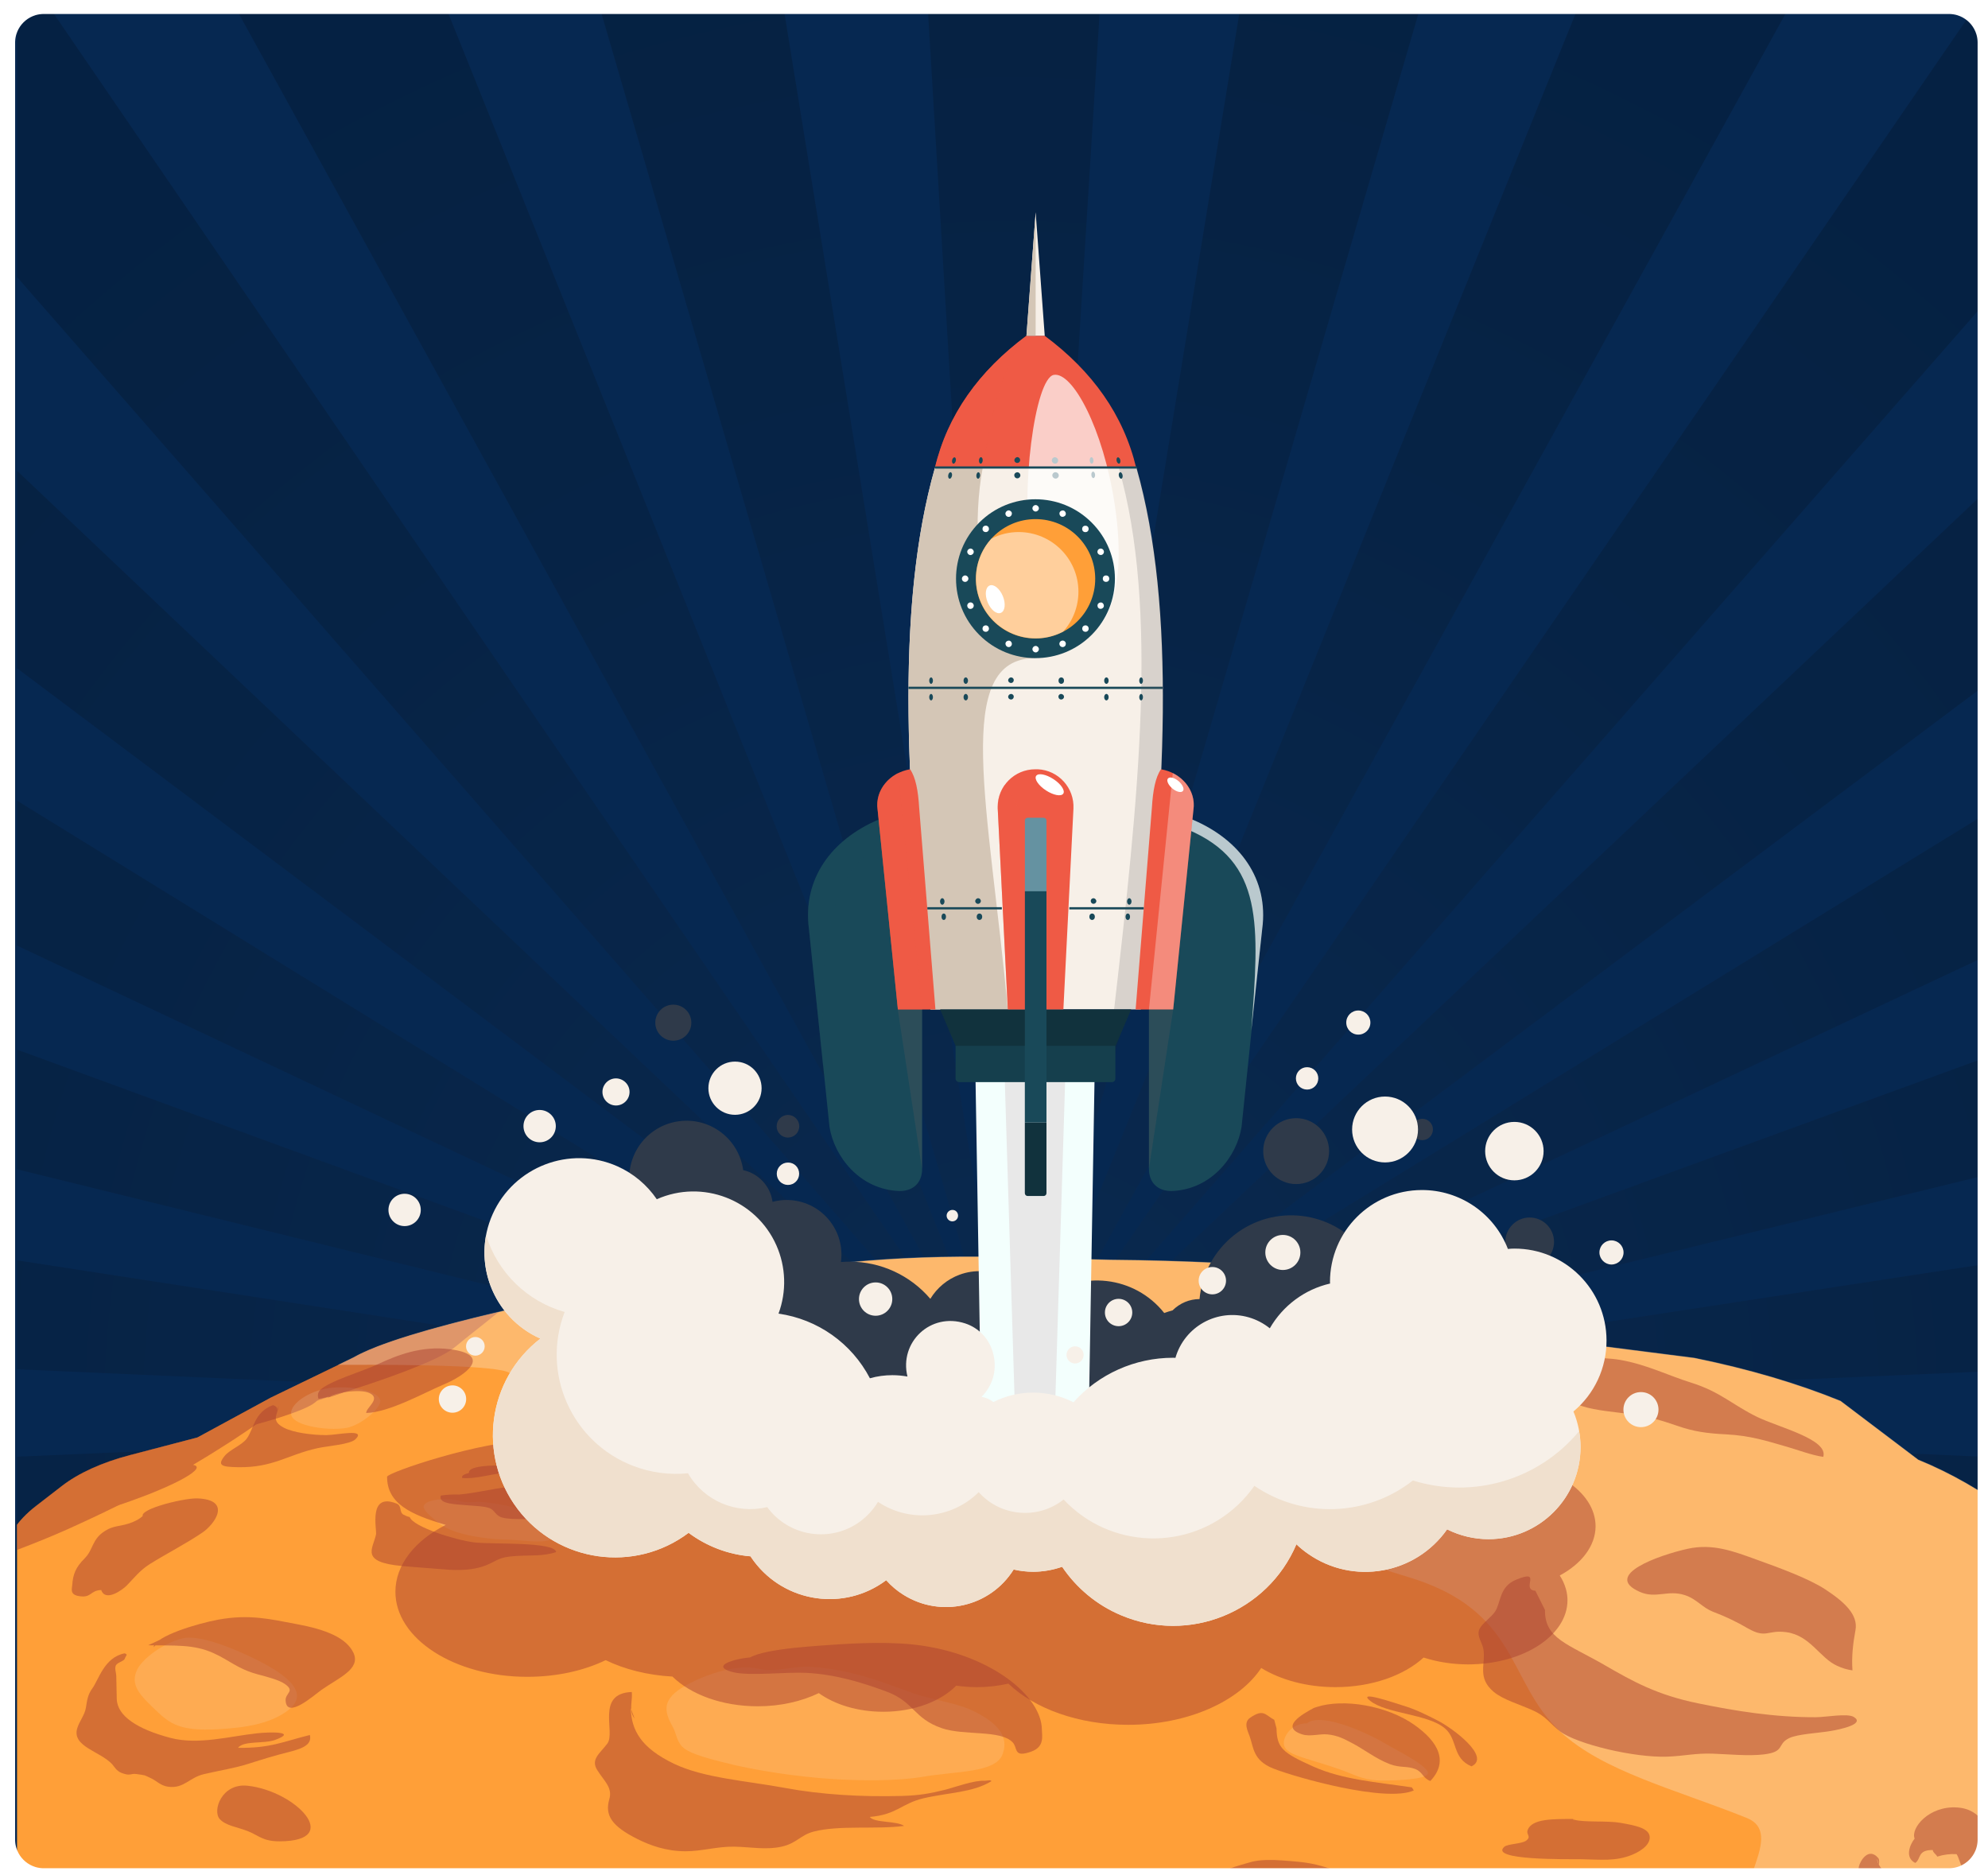 <?xml version="1.0" encoding="utf-8"?>
<!-- Generator: Adobe Illustrator 25.0.0, SVG Export Plug-In . SVG Version: 6.00 Build 0)  -->
<svg version="1.1" id="Layer_1" xmlns="http://www.w3.org/2000/svg" xmlns:xlink="http://www.w3.org/1999/xlink" x="0px" y="0px"
	 viewBox="0 0 1598.8 1508" style="enable-background:new 0 0 1598.8 1508;" xml:space="preserve">
<style type="text/css">
	.st0{fill:#062851;}
	.st1{clip-path:url(#SVGID_2_);}
	.st2{opacity:0.28;fill:url(#SVGID_3_);enable-background:new    ;}
	.st3{display:none;opacity:0.75;fill:url(#SVGID_4_);enable-background:new    ;}
	.st4{fill:#FF9F38;}
	.st5{opacity:0.5;fill:#AB4031;enable-background:new    ;}
	.st6{opacity:0.3;fill:#F7F0E8;enable-background:new    ;}
	.st7{opacity:0.15;fill:#F7F0E8;enable-background:new    ;}
	.st8{fill:#05101F;}
	.st9{fill:#2F3A4A;}
	.st10{fill:#F3FFFD;}
	.st11{fill:#E8E8E8;}
	.st12{fill:#153F4D;}
	.st13{fill:#194959;}
	.st14{opacity:0.7;}
	.st15{fill:#FFFFFF;}
	.st16{fill:#F7F0E8;}
	.st17{fill:#D4C6B6;}
	.st18{opacity:0.4;}
	.st19{opacity:0.5;fill:#58595B;enable-background:new    ;}
	.st20{fill:#11323D;}
	.st21{opacity:0.3;}
	.st22{fill:#EF5A45;}
	.st23{fill:#6592A1;}
	.st24{opacity:0.6;}
	.st25{opacity:0.6;fill:#EF5A45;enable-background:new    ;}
	.st26{opacity:0.3;fill:#FFFFFF;enable-background:new    ;}
	.st27{opacity:0.3;fill:#58595B;enable-background:new    ;}
	.st28{opacity:0.7;fill:#FFFFFF;enable-background:new    ;}
	.st29{opacity:0.5;fill:#FFFFFF;enable-background:new    ;}
	.st30{fill:#F0E0CE;}
	.st31{fill:none;stroke:#FFFFFF;stroke-width:31.311;stroke-miterlimit:10;}
</style>
<rect class="st0" width="1598.8" height="1508.5"/>
<g>
	<g>
		<g>
			<defs>
				<rect id="SVGID_1_" x="13.7" y="9.4" width="1598.8" height="1496.8"/>
			</defs>
			<clipPath id="SVGID_2_">
				<use xlink:href="#SVGID_1_"  style="overflow:visible;"/>
			</clipPath>
			<g class="st1">
				
					<radialGradient id="SVGID_3_" cx="818.206" cy="5312.95" r="1548.495" gradientTransform="matrix(0.972 0 0 1 17.999 -4176)" gradientUnits="userSpaceOnUse">
					<stop  offset="0" style="stop-color:#152B4A"/>
					<stop  offset="0.49" style="stop-color:#09172B"/>
					<stop  offset="0.76" style="stop-color:#05101F"/>
				</radialGradient>
				<path class="st2" d="M2386.1,1206.8l-1571.3-69.9l1573-68.2l-18.6-168l-1.7,0.2l-0.3-2.2l-1549,237l1520-372L2282.7,603
					l-1.5,0.5l-0.8-2.4L821.1,1133.6l1401.1-658.3l-90-146.3l-1.2,0.7l-1.5-2.4l-1307,803.2l1221.9-914.8L1924,90l-0.8,0.8l-2.1-2.2
					L822.6,1127.1L1813-3.8l-145.8-99.4l-0.5,0.7l-2.7-1.9L821.1,1123.9l716.7-1297.2l-164.7-68.9l-0.2,0.5l-3.2-1.3L814.2,1132
					l0.1-2.4l413.2-1415.9l-176.4-35L814.9,1120.6L906-335.7l-180.4-0.2l87.9,1465.5l-0.4,2.3L576.9-321.5l-3.4,0.7l-0.1-0.6
					L397-286.3l411.1,1408.9L258.2-243.5l-3.1,1.3l-0.3-0.8L90-174.3l715.9,1299.7L-36.2-105.1l-2.6,1.8l-0.7-1L-185.4-5.1
					l990.6,1133.8L-293.5,87.5l-1.9,2.1l-1-1l-120.7,125.5l1223.1,918L-502.3,326l-1.3,2.2l-1.3-0.8l-90.2,146.2l1403.2,661.3
					l-1461.8-535l-0.7,2.1l-1.6-0.6L-711.7,762l1523,374.6L-740.9,897.3l-0.2,1.9l-1.7-0.3l-18.9,167.9l1497.2,66.5l75.7,3.5
					l-203.5,9l-1367.9,59.3l0.2,1.6l-1.7,0.1l18.9,167.9l1203.2-184l347.5-52.8L349,1250.7L-710.6,1510l0.4,1.2l-1.6,0.4l55.7,160.6
					l889.9-324.5l571.4-207.6l-647,304.9l-752.6,353.7l0.5,0.8l-1.3,0.6l90.2,146.2l600.1-368.8l708.7-434.4l-735.5,552l-485,363.2
					l0.5,0.5l-1,0.7l120.7,125.5l364.8-345l735.4-693.5L94.9,1957.9l-280.1,319.8l0.4,0.3l-0.6,0.7l145.9,99.2l197.3-287.5
					l647.4-941L233.3,2187.8L89.9,2447.3l0.3,0.1l-0.3,0.5l164.8,68.7l93.6-231.6l459.5-1133.2L459.6,2345.2l-62.8,214.3l0.3,0.1
					l-0.1,0.3l176.5,35.1l33.6-205l204.3-1237.2l-76.7,1249.8l-12.9,207l180.4,0.2v-0.3h0.3l-13.7-221.8l-74-1235.3l196.3,1198.2
					l39.8,244.8l176.5-34.9l-0.2-0.6l0.4-0.1l-82.2-281.7L817.9,1150.8l423,1046.9l128.7,319.7l164.9-68.5l-0.4-0.8l0.5-0.2
					l-202.5-367.6l-512-932.3l564.3,822.3l279.7,408.7l146-99.1l-0.8-0.9l0.6-0.4l-393.2-449.9l-596-683.9l596.1,563.5l504.4,478.1
					l120.8-125.3l-1.1-0.9l0.7-0.7l-657-493.1l-564.7-424.9l512.4,314.9l797.7,491.5l90.4-146.1l-1.4-0.7l0.7-1.1l-978.3-461
					l-423.5-200.2l328,119.6L2281.4,1674l55.9-160.5l-1.7-0.4l0.5-1.5l-1324.3-325.7l-197-48.7l74.8,11.4l1479,228l19-167.9
					l-1.7-0.1L2386.1,1206.8z M816,1136.6l-1.7,0.3c-0.1,0,0.7-0.2,0.7-0.2L816,1136.6z M811.9,1136.5c0.1,0,0.3,0.2,0.3,0.2
					C812,1136.6,812,1136.6,811.9,1136.5z M812.1,1136.7l-0.5-0.3C811.8,1136.5,811.9,1136.6,812.1,1136.7L812.1,1136.7z
					 M814.4,1136.5c-0.1,0,0.1-0.2,0.1-0.2C814.7,1136.2,814.4,1136.5,814.4,1136.5L814.4,1136.5z M815,1136.1l0.4-0.1l-0.6,0.4
					C814.6,1136.5,815,1136.1,815,1136.1z M812.1,1136.3c-0.1,0-0.2-0.3-0.2-0.3L812.1,1136.3L812.1,1136.3z M813.9,1136l0.4-0.2
					l-0.1,0.3l-0.3,0.1L813.9,1136z M812.9,1135.9C812.7,1135.9,812.8,1135.8,812.9,1135.9L812.9,1135.9z M812.3,1136.1l-0.3-0.2
					v-0.3l0.3,0.3V1136.1z M814.2,1136.3c0.1,0,0,0.2,0,0.2V1136.3L814.2,1136.3z M814.8,1135.9l0.4-0.5l0.6-0.3l-0.7,0.6
					L814.8,1135.9z M814.5,1136c-0.2,0.1,0-0.2,0-0.2l0.3-0.1L814.5,1136z M814.8,1135.2l0.3-0.6l0.7-0.5l-0.6,0.9L814.8,1135.2z
					 M814.5,1135.4l-0.6,0.3v-0.2l0.7-0.5L814.5,1135.4z M814,1135.2v-0.4l1.4-1.6l-0.4,1L814,1135.2z M813.7,1135.4
					c-0.1,0.1-0.2-0.1-0.2-0.1l0.2-0.2V1135.4z M813.5,1134.9l-0.1-0.4l0.2-0.4v0.5L813.5,1134.9z M813.3,1135.2
					c-0.2,0-0.1-0.3-0.1-0.3L813.3,1135.2z M813,1134.9l-0.1-0.3l0.1-0.5l0.1,0.4L813,1134.9z M812.9,1135.2l-0.1,0.2
					c-0.1-0.1-0.1-0.3,0-0.4L812.9,1135.2z M812.5,1135l-0.8-1.1l-0.2-1.1l1,1.8V1135z M812.4,1135.4v0.2l-0.5-0.4l-0.1-0.5
					L812.4,1135.4z M811.7,1134.9l-0.3-0.3l-0.4-1l0.5,0.6L811.7,1134.9z M811.8,1135.5l0.1,0.3c-0.2-0.1-0.3-0.5-0.3-0.5
					L811.8,1135.5z M811.5,1135.5l-0.3-0.2l-0.5-0.7l0.5,0.4L811.5,1135.5z M811.8,1136l0.2,0.3
					C811.9,1136.3,811.7,1135.9,811.8,1136L811.8,1136z M811.7,1136.2c-0.3-0.2-0.5-0.4-0.7-0.6l0.4,0.2L811.7,1136.2z M812,1136.5
					l0.1,0.2C812.1,1136.7,812.1,1136.6,812,1136.5L812,1136.5z M812.7,1136.7c0.1,0-0.2,0.1-0.2,0.1L812.7,1136.7L812.7,1136.7z
					 M813,1136.8l0.4,0.1L813,1136.8h-0.4H813z M813.3,1136.8c0.1,0,0.3,0.1,0.4,0.1C813.6,1136.9,813.3,1136.8,813.3,1136.8
					L813.3,1136.8z M813.5,1136.8c0.1,0,0.2,0.1,0.2,0.1C813.6,1136.9,813.6,1136.8,813.5,1136.8L813.5,1136.8z M814.1,1136.8
					l-0.1,0.2L814.1,1136.8L814.1,1136.8z M814.2,1136.8c0.1,0-0.2,0.2-0.2,0.2C814,1136.9,814.1,1136.8,814.2,1136.8L814.2,1136.8z
					 M814.4,1136.8c0.2,0-0.3,0.2-0.3,0.2L814.4,1136.8L814.4,1136.8z M818.6,1135.3l-2.8,1l-0.7,0.1l1.2-0.6L818.6,1135.3z
					 M820.4,1133l-3.5,2.2l-1.1,0.4l1.4-1L820.4,1133z M821.1,1130.2l-3.7,3.4l-1.3,0.8l1.3-1.5L821.1,1130.2z M820.4,1127.5
					l-3.2,4.7l-1.4,1.3l1.1-2L820.4,1127.5z M818.7,1125.2l-2.3,5.6l-2.4,3.4v-0.7L818.7,1125.2z M813.6,1132.3l0.1,1.1l-0.3,0.7
					l-0.1-0.7L813.6,1132.3z M810.2,1124.3l2.6,9l-0.1,0.7l-1.5-3.8L810.2,1124.3z M807.9,1126.2l2.5,4.6l0.6,2.1l-1.1-1.6
					L807.9,1126.2z M806.7,1128.8l3,3.4l1,1.8l-1.1-1.1L806.7,1128.8z M806.7,1131.6l2.8,2.1l1.1,1.3l-1-0.6L806.7,1131.6z
					 M807.9,1134.2l2.1,1l1.1,0.8l-0.6-0.2L807.9,1134.2z M810.2,1136.1l1,0.2l0.8,0.4C811.8,1136.7,810.2,1136.1,810.2,1136.1
					L810.2,1136.1z M814.2,1137.4c-0.1-0.1-0.2-0.1-0.3-0.2C814,1137.2,814.1,1137.2,814.2,1137.4L814.2,1137.4z M814,1137.2
					c0.2,0.1,0.3,0.2,0.5,0.3C814.3,1137.3,814.2,1137.2,814,1137.2L814,1137.2z M812,1137l-0.2,0.2L812,1137L812,1137z
					 M811.6,1137.1c-0.2,0,0.3-0.2,0.3-0.2L811.6,1137.1L811.6,1137.1z M813.9,1137.7c-0.1,0-0.1-0.2-0.1-0.2L813.9,1137.7
					L813.9,1137.7z M813.9,1137.5c0.1,0,0.2,0.3,0.2,0.3L813.9,1137.5L813.9,1137.5z M811.8,1137.5c-0.1,0,0-0.2,0-0.2V1137.5
					L811.8,1137.5z M813.2,1137.9c0.1,0.1,0,0.2,0,0.2C813.1,1138,813.2,1137.9,813.2,1137.9
					C813.3,1137.8,813.3,1137.8,813.2,1137.9L813.2,1137.9z M811.9,1137.7l-0.1,0.2C811.7,1138,811.8,1137.8,811.9,1137.7
					L811.9,1137.7z M812.1,1138.1v0.2C811.9,1138.4,812,1138.1,812.1,1138.1L812.1,1138.1z M812.4,1138.4v0.2l-0.2,0.2v-0.3
					L812.4,1138.4z M812.8,1138.5c0,0.1,0,0.3-0.1,0.4l-0.1-0.3L812.8,1138.5z M813.2,1138.5c0.1,0.1,0.1,0.3,0,0.4l-0.1-0.2
					L813.2,1138.5z M813.6,1138.3c0.1,0.1,0.1,0.4,0.1,0.4C813.6,1138.5,813.6,1138.3,813.6,1138.3L813.6,1138.3z M813.6,1138
					C813.7,1137.9,813.7,1138.1,813.6,1138L813.6,1138z M813.8,1138c0.1,0.1,0.1,0.3,0.1,0.3C813.8,1138.2,813.8,1138,813.8,1138
					L813.8,1138z M812.6,1137.1l-0.3-0.1c0.1,0,0.2,0.1,0.4,0.1H812.6z M812.4,1137.1c-0.1,0-0.2-0.1-0.2-0.1c0.1,0,0.2,0,0.4,0
					L812.4,1137.1z M811.9,1137.1l0.1-0.2L811.9,1137.1L811.9,1137.1z M811.4,1137.4l-0.4,0.3l-0.4,0.1l0.6-0.4H811.4z
					 M811.6,1137.4c0.1,0-0.1,0.2-0.1,0.2c0-0.1,0.2-0.3,0.2-0.3L811.6,1137.4z M811.1,1138l-0.4,0.5l-0.6,0.3l0.7-0.6L811.1,1138z
					 M811.4,1137.9c0.2-0.1,0,0.2,0,0.2l-0.3,0.1L811.4,1137.9z M811.1,1138.7l-0.3,0.6l-0.7,0.5l0.6-0.8L811.1,1138.7z
					 M811.5,1138.5l0.2-0.1l-0.1,0.4l-0.3,0.2L811.5,1138.5z M811.4,1139.3l-0.2,0.7l-0.6,0.7l0.4-1L811.4,1139.3z M811.8,1138.9
					l0.2-0.2v0.4l-0.3,0.3L811.8,1138.9z M811.9,1139.7v0.7l-0.5,0.9l0.2-1.1L811.9,1139.7z M812.2,1139.2l0.2-0.3l0.1,0.4l-0.2,0.4
					L812.2,1139.2z M812.6,1139.9l0.1,0.7l-0.3,1.1l-0.1-1.1L812.6,1139.9z M812.8,1139.4l0.1-0.3l0.1,0.3l-0.1,0.5L812.8,1139.4z
					 M813.3,1139.8l0.3,0.6l-0.1,1.1l-0.3-1L813.3,1139.8z M813.4,1139.2l0.1-0.4l0.2,0.2v0.5L813.4,1139.2z M813.9,1139.5l0.3,0.5
					l0.2,1.1l-0.5-0.8V1139.5z M813.9,1138.9v-0.4l0.2,0.2l0.1,0.5L813.9,1138.9z M814.3,1139l0.3,0.3l0.4,0.9l-0.5-0.6L814.3,1139z
					 M814.2,1138.4l-0.1-0.3c0.2,0.1,0.3,0.5,0.3,0.5L814.2,1138.4z M814.5,1138.4l0.3,0.2l0.5,0.7l-0.5-0.4L814.5,1138.4z
					 M814.2,1137.9l-0.2-0.3C814.1,1137.6,814.3,1137.9,814.2,1137.9L814.2,1137.9z M814.3,1137.7c0.3,0.2,0.5,0.4,0.7,0.6l-0.4-0.2
					L814.3,1137.7z M814,1137.4l-0.1-0.2l0.3,0.1L814,1137.4z M813.3,1137.2c-0.1,0,0.2-0.1,0.2-0.1h-0.1L813.3,1137.2z
					 M812.9,1137.1l-0.4-0.1L812.9,1137.1h0.4H812.9z M810,1137.2l1.7-0.3c0.1,0-0.7,0.2-0.7,0.2L810,1137.2z M807.4,1138.6l2.8-1
					l0.6-0.1l-1.2,0.6L807.4,1138.6z M805.7,1140.9l3.4-2.1l1-0.4l-1.4,1L805.7,1140.9z M805.1,1143.6l3.5-3.3l1.3-0.8l-1.3,1.5
					L805.1,1143.6z M805.7,1146.3l3.1-4.5l1.4-1.3l-1.1,1.9L805.7,1146.3z M807.4,1148.5l2.2-5.5l1.2-1.7l-0.6,2.2L807.4,1148.5z
					 M810,1149.9l1-6l0.8-2.1l-0.1,2.3L810,1149.9z M812.9,1150.2l-0.4-6l0.4-2.3l0.4,2.2L812.9,1150.2z M815.7,1149.3l-1.6-5.4
					l-0.1-2.3l0.8,1.9L815.7,1149.3z M817.9,1147.5l-2.5-4.5l-0.6-2.1l1,1.5L817.9,1147.5z M819.1,1145l-2.9-3.3l-1-1.7l1.1,1
					L819.1,1145z M819.1,1142.2l-2.7-2l-1.1-1.3l1,0.6L819.1,1142.2z M817.9,1139.7l-2-1l-1-0.8l0.6,0.2L817.9,1139.7z
					 M815.7,1137.8l-1-0.2l-0.8-0.4c0.3-0.1,1.9,0.5,1.9,0.5L815.7,1137.8z"/>
				
					<radialGradient id="SVGID_4_" cx="818.206" cy="5312.95" r="1548.495" gradientTransform="matrix(0.972 0 0 1 17.999 -4176)" gradientUnits="userSpaceOnUse">
					<stop  offset="0" style="stop-color:#152B4A"/>
					<stop  offset="0.49" style="stop-color:#09172B"/>
					<stop  offset="0.76" style="stop-color:#05101F"/>
				</radialGradient>
				<path class="st3" d="M2386.1,1206.8l-1571.3-69.9l1573-68.2l-18.6-168l-1.7,0.2l-0.3-2.2l-1549,237l1520-372L2282.7,603
					l-1.5,0.5l-0.8-2.4L821.1,1133.6l1401.1-658.3l-90-146.3l-1.2,0.7l-1.5-2.4l-1307,803.2l1221.9-914.8L1924,90l-0.8,0.8l-2.1-2.2
					L822.6,1127.1L1813-3.8l-145.8-99.4l-0.5,0.7l-2.7-1.9L821.1,1123.9l716.7-1297.2l-164.7-68.9l-0.2,0.5l-3.2-1.3L814.2,1132
					l0.1-2.4l413.2-1415.9l-176.4-35L814.9,1120.6L906-335.7l-180.4-0.2l87.9,1465.5l-0.4,2.3L576.9-321.5l-3.4,0.7l-0.1-0.6
					L397-286.3l411.1,1408.9L258.2-243.5l-3.1,1.3l-0.3-0.8L90-174.3l715.9,1299.7L-36.2-105.1l-2.6,1.8l-0.7-1L-185.4-5.1
					l990.6,1133.8L-293.5,87.5l-1.9,2.1l-1-1l-120.7,125.5l1223.1,918L-502.3,326l-1.3,2.2l-1.3-0.8l-90.2,146.2l1403.2,661.3
					l-1461.8-535l-0.7,2.1l-1.6-0.6L-711.7,762l1523,374.6L-740.9,897.3l-0.2,1.9l-1.7-0.3l-18.9,167.9l1497.2,66.5l75.7,3.5
					l-203.5,9l-1367.9,59.3l0.2,1.6l-1.7,0.1l18.9,167.9l1203.2-184l347.5-52.8L349,1250.7L-710.6,1510l0.4,1.2l-1.6,0.4l55.7,160.6
					l889.9-324.5l571.4-207.6l-647,304.9l-752.6,353.7l0.5,0.8l-1.3,0.6l90.2,146.2l600.1-368.8l708.7-434.4l-735.5,552l-485,363.2
					l0.5,0.5l-1,0.7l120.7,125.5l364.8-345l735.4-693.5L94.9,1957.9l-280.1,319.8l0.4,0.3l-0.6,0.7l145.9,99.2l197.3-287.5
					l647.4-941L233.3,2187.8L89.9,2447.3l0.3,0.1l-0.3,0.5l164.8,68.7l93.6-231.6l459.5-1133.2L459.6,2345.2l-62.8,214.3l0.3,0.1
					l-0.1,0.3l176.5,35.1l33.6-205l204.3-1237.2l-76.7,1249.8l-12.9,207l180.4,0.2v-0.3h0.3l-13.7-221.8l-74-1235.3l196.3,1198.2
					l39.8,244.8l176.5-34.9l-0.2-0.6l0.4-0.1l-82.2-281.7L817.9,1150.8l423,1046.9l128.7,319.7l164.9-68.5l-0.4-0.8l0.5-0.2
					l-202.5-367.6l-512-932.3l564.3,822.3l279.7,408.7l146-99.1l-0.8-0.9l0.6-0.4l-393.2-449.9l-596-683.9l596.1,563.5l504.4,478.1
					l120.8-125.3l-1.1-0.9l0.7-0.7l-657-493.1l-564.7-424.9l512.4,314.9l797.7,491.5l90.4-146.1l-1.4-0.7l0.7-1.1l-978.3-461
					l-423.5-200.2l328,119.6L2281.4,1674l55.9-160.5l-1.7-0.4l0.5-1.5l-1324.3-325.7l-197-48.7l74.8,11.4l1479,228l19-167.9
					l-1.7-0.1L2386.1,1206.8z M816,1136.6l-1.7,0.3c-0.1,0,0.7-0.2,0.7-0.2L816,1136.6z M811.9,1136.5c0.1,0,0.3,0.2,0.3,0.2
					C812,1136.6,812,1136.6,811.9,1136.5z M812.1,1136.7l-0.5-0.3C811.8,1136.5,811.9,1136.6,812.1,1136.7L812.1,1136.7z
					 M814.4,1136.5c-0.1,0,0.1-0.2,0.1-0.2C814.7,1136.2,814.4,1136.5,814.4,1136.5L814.4,1136.5z M815,1136.1l0.4-0.1l-0.6,0.4
					C814.6,1136.5,815,1136.1,815,1136.1z M812.1,1136.3c-0.1,0-0.2-0.3-0.2-0.3L812.1,1136.3L812.1,1136.3z M813.9,1136l0.4-0.2
					l-0.1,0.3l-0.3,0.1L813.9,1136z M812.9,1135.9C812.7,1135.9,812.8,1135.8,812.9,1135.9L812.9,1135.9z M812.3,1136.1l-0.3-0.2
					v-0.3l0.3,0.3V1136.1z M814.2,1136.3c0.1,0,0,0.2,0,0.2V1136.3L814.2,1136.3z M814.8,1135.9l0.4-0.5l0.6-0.3l-0.7,0.6
					L814.8,1135.9z M814.5,1136c-0.2,0.1,0-0.2,0-0.2l0.3-0.1L814.5,1136z M814.8,1135.2l0.3-0.6l0.7-0.5l-0.6,0.9L814.8,1135.2z
					 M814.5,1135.4l-0.6,0.3v-0.2l0.7-0.5L814.5,1135.4z M814,1135.2v-0.4l1.4-1.6l-0.4,1L814,1135.2z M813.7,1135.4
					c-0.1,0.1-0.2-0.1-0.2-0.1l0.2-0.2V1135.4z M813.5,1134.9l-0.1-0.4l0.2-0.4v0.5L813.5,1134.9z M813.3,1135.2
					c-0.2,0-0.1-0.3-0.1-0.3L813.3,1135.2z M813,1134.9l-0.1-0.3l0.1-0.5l0.1,0.4L813,1134.9z M812.9,1135.2l-0.1,0.2
					c-0.1-0.1-0.1-0.3,0-0.4L812.9,1135.2z M812.5,1135l-0.8-1.1l-0.2-1.1l1,1.8V1135z M812.4,1135.4v0.2l-0.5-0.4l-0.1-0.5
					L812.4,1135.4z M811.7,1134.9l-0.3-0.3l-0.4-1l0.5,0.6L811.7,1134.9z M811.8,1135.5l0.1,0.3c-0.2-0.1-0.3-0.5-0.3-0.5
					L811.8,1135.5z M811.5,1135.5l-0.3-0.2l-0.5-0.7l0.5,0.4L811.5,1135.5z M811.8,1136l0.2,0.3
					C811.9,1136.3,811.7,1135.9,811.8,1136L811.8,1136z M811.7,1136.2c-0.3-0.2-0.5-0.4-0.7-0.6l0.4,0.2L811.7,1136.2z M812,1136.5
					l0.1,0.2C812.1,1136.7,812.1,1136.6,812,1136.5L812,1136.5z M812.7,1136.7c0.1,0-0.2,0.1-0.2,0.1L812.7,1136.7L812.7,1136.7z
					 M813,1136.8l0.4,0.1L813,1136.8h-0.4H813z M813.3,1136.8c0.1,0,0.3,0.1,0.4,0.1C813.6,1136.9,813.3,1136.8,813.3,1136.8
					L813.3,1136.8z M813.5,1136.8c0.1,0,0.2,0.1,0.2,0.1C813.6,1136.9,813.6,1136.8,813.5,1136.8L813.5,1136.8z M814.1,1136.8
					l-0.1,0.2L814.1,1136.8L814.1,1136.8z M814.2,1136.8c0.1,0-0.2,0.2-0.2,0.2C814,1136.9,814.1,1136.8,814.2,1136.8L814.2,1136.8z
					 M814.4,1136.8c0.2,0-0.3,0.2-0.3,0.2L814.4,1136.8L814.4,1136.8z M818.6,1135.3l-2.8,1l-0.7,0.1l1.2-0.6L818.6,1135.3z
					 M820.4,1133l-3.5,2.2l-1.1,0.4l1.4-1L820.4,1133z M821.1,1130.2l-3.7,3.4l-1.3,0.8l1.3-1.5L821.1,1130.2z M820.4,1127.5
					l-3.2,4.7l-1.4,1.3l1.1-2L820.4,1127.5z M818.7,1125.2l-2.3,5.6l-2.4,3.4v-0.7L818.7,1125.2z M813.6,1132.3l0.1,1.1l-0.3,0.7
					l-0.1-0.7L813.6,1132.3z M810.2,1124.3l2.6,9l-0.1,0.7l-1.5-3.8L810.2,1124.3z M807.9,1126.2l2.5,4.6l0.6,2.1l-1.1-1.6
					L807.9,1126.2z M806.7,1128.8l3,3.4l1,1.8l-1.1-1.1L806.7,1128.8z M806.7,1131.6l2.8,2.1l1.1,1.3l-1-0.6L806.7,1131.6z
					 M807.9,1134.2l2.1,1l1.1,0.8l-0.6-0.2L807.9,1134.2z M810.2,1136.1l1,0.2l0.8,0.4C811.8,1136.7,810.2,1136.1,810.2,1136.1
					L810.2,1136.1z M814.2,1137.4c-0.1-0.1-0.2-0.1-0.3-0.2C814,1137.2,814.1,1137.2,814.2,1137.4L814.2,1137.4z M814,1137.2
					c0.2,0.1,0.3,0.2,0.5,0.3C814.3,1137.3,814.2,1137.2,814,1137.2L814,1137.2z M812,1137l-0.2,0.2L812,1137L812,1137z
					 M811.6,1137.1c-0.2,0,0.3-0.2,0.3-0.2L811.6,1137.1L811.6,1137.1z M813.9,1137.7c-0.1,0-0.1-0.2-0.1-0.2L813.9,1137.7
					L813.9,1137.7z M813.9,1137.5c0.1,0,0.2,0.3,0.2,0.3L813.9,1137.5L813.9,1137.5z M811.8,1137.5c-0.1,0,0-0.2,0-0.2V1137.5
					L811.8,1137.5z M813.2,1137.9c0.1,0.1,0,0.2,0,0.2C813.1,1138,813.2,1137.9,813.2,1137.9
					C813.3,1137.8,813.3,1137.8,813.2,1137.9L813.2,1137.9z M811.9,1137.7l-0.1,0.2C811.7,1138,811.8,1137.8,811.9,1137.7
					L811.9,1137.7z M812.1,1138.1v0.2C811.9,1138.4,812,1138.1,812.1,1138.1L812.1,1138.1z M812.4,1138.4v0.2l-0.2,0.2v-0.3
					L812.4,1138.4z M812.8,1138.5c0,0.1,0,0.3-0.1,0.4l-0.1-0.3L812.8,1138.5z M813.2,1138.5c0.1,0.1,0.1,0.3,0,0.4l-0.1-0.2
					L813.2,1138.5z M813.6,1138.3c0.1,0.1,0.1,0.4,0.1,0.4C813.6,1138.5,813.6,1138.3,813.6,1138.3L813.6,1138.3z M813.6,1138
					C813.7,1137.9,813.7,1138.1,813.6,1138L813.6,1138z M813.8,1138c0.1,0.1,0.1,0.3,0.1,0.3C813.8,1138.2,813.8,1138,813.8,1138
					L813.8,1138z M812.6,1137.1l-0.3-0.1c0.1,0,0.2,0.1,0.4,0.1H812.6z M812.4,1137.1c-0.1,0-0.2-0.1-0.2-0.1c0.1,0,0.2,0,0.4,0
					L812.4,1137.1z M811.9,1137.1l0.1-0.2L811.9,1137.1L811.9,1137.1z M811.4,1137.4l-0.4,0.3l-0.4,0.1l0.6-0.4H811.4z
					 M811.6,1137.4c0.1,0-0.1,0.2-0.1,0.2c0-0.1,0.2-0.3,0.2-0.3L811.6,1137.4z M811.1,1138l-0.4,0.5l-0.6,0.3l0.7-0.6L811.1,1138z
					 M811.4,1137.9c0.2-0.1,0,0.2,0,0.2l-0.3,0.1L811.4,1137.9z M811.1,1138.7l-0.3,0.6l-0.7,0.5l0.6-0.8L811.1,1138.7z
					 M811.5,1138.5l0.2-0.1l-0.1,0.4l-0.3,0.2L811.5,1138.5z M811.4,1139.3l-0.2,0.7l-0.6,0.7l0.4-1L811.4,1139.3z M811.8,1138.9
					l0.2-0.2v0.4l-0.3,0.3L811.8,1138.9z M811.9,1139.7v0.7l-0.5,0.9l0.2-1.1L811.9,1139.7z M812.2,1139.2l0.2-0.3l0.1,0.4l-0.2,0.4
					L812.2,1139.2z M812.6,1139.9l0.1,0.7l-0.3,1.1l-0.1-1.1L812.6,1139.9z M812.8,1139.4l0.1-0.3l0.1,0.3l-0.1,0.5L812.8,1139.4z
					 M813.3,1139.8l0.3,0.6l-0.1,1.1l-0.3-1L813.3,1139.8z M813.4,1139.2l0.1-0.4l0.2,0.2v0.5L813.4,1139.2z M813.9,1139.5l0.3,0.5
					l0.2,1.1l-0.5-0.8V1139.5z M813.9,1138.9v-0.4l0.2,0.2l0.1,0.5L813.9,1138.9z M814.3,1139l0.3,0.3l0.4,0.9l-0.5-0.6L814.3,1139z
					 M814.2,1138.4l-0.1-0.3c0.2,0.1,0.3,0.5,0.3,0.5L814.2,1138.4z M814.5,1138.4l0.3,0.2l0.5,0.7l-0.5-0.4L814.5,1138.4z
					 M814.2,1137.9l-0.2-0.3C814.1,1137.6,814.3,1137.9,814.2,1137.9L814.2,1137.9z M814.3,1137.7c0.3,0.2,0.5,0.4,0.7,0.6l-0.4-0.2
					L814.3,1137.7z M814,1137.4l-0.1-0.2l0.3,0.1L814,1137.4z M813.3,1137.2c-0.1,0,0.2-0.1,0.2-0.1h-0.1L813.3,1137.2z
					 M812.9,1137.1l-0.4-0.1L812.9,1137.1h0.4H812.9z M810,1137.2l1.7-0.3c0.1,0-0.7,0.2-0.7,0.2L810,1137.2z M807.4,1138.6l2.8-1
					l0.6-0.1l-1.2,0.6L807.4,1138.6z M805.7,1140.9l3.4-2.1l1-0.4l-1.4,1L805.7,1140.9z M805.1,1143.6l3.5-3.3l1.3-0.8l-1.3,1.5
					L805.1,1143.6z M805.7,1146.3l3.1-4.5l1.4-1.3l-1.1,1.9L805.7,1146.3z M807.4,1148.5l2.2-5.5l1.2-1.7l-0.6,2.2L807.4,1148.5z
					 M810,1149.9l1-6l0.8-2.1l-0.1,2.3L810,1149.9z M812.9,1150.2l-0.4-6l0.4-2.3l0.4,2.2L812.9,1150.2z M815.7,1149.3l-1.6-5.4
					l-0.1-2.3l0.8,1.9L815.7,1149.3z M817.9,1147.5l-2.5-4.5l-0.6-2.1l1,1.5L817.9,1147.5z M819.1,1145l-2.9-3.3l-1-1.7l1.1,1
					L819.1,1145z M819.1,1142.2l-2.7-2l-1.1-1.3l1,0.6L819.1,1142.2z M817.9,1139.7l-2-1l-1-0.8l0.6,0.2L817.9,1139.7z
					 M815.7,1137.8l-1-0.2l-0.8-0.4c0.3-0.1,1.9,0.5,1.9,0.5L815.7,1137.8z"/>
				<path class="st4" d="M1732.3,1459.4l-37.2,28.4l-35.4,50.7c-12.5,32.2-40.5,66.8-76.4,102.6l0.3,12.4
					c-1.7,5.6-5.2,11.9-9.8,18.2c-9.2,12.4-22.6,24.8-34.3,32.1l-45,8.6l-16.2,8.2l-34,17.3l-48,24.3l-33,21.6
					c-42.2,16-94.3,28.4-155.5,37.4l-27.7,0.2c-39.4,7-78.8,10.8-118.1,9.6l-121.2,5.5l-58.1,12.7c-46,6.7-92.5,7.8-138.7,3.5
					l-42.7-15.6l-55.5,0.3l-80.8-15.5c0,0-77.5-6.5-81.9-6.5s-50-10.8-50-10.8c-34.5-4.1-66.5-13.9-97.1-27.1l-68-31.4l-67.8-26.5
					l-68.1-34.9l-72.4-33.5l-12-17.7c-44.9-36.7-77.3-74.3-96.3-112.7l-31-12.9c-17.1-32.1-24.2-63.3-15.4-93.3l20.5-20.4l6.6-6.5
					l-10.8-21.3c2.6-26,14.9-49.1,37.8-69.2l44.6-30.6l-0.3-11.4c0-1.6,0-3.1,0.2-4.7c1.3-13.9,10-27.4,25.4-39.3l20.7-16
					c13.4-10.4,32.3-19,54.9-24.9l54.2-14.2l59.1-32.1l53.7-26l12.8-6.2c19.5-11.2,61.5-23.6,116.7-36.6
					c20.4-4.8,42.6-9.8,66.1-14.8l115.2-9.6c63.9-13.7,135.8-21.5,220.1-19.8l90.7,2.3c59.9,0.5,115.7,3.4,168.2,8.1
					c69.5,11.6,145.2,34,223.5,60.9l77.6,9.9c43.9,8.9,83,20.5,117.7,34.6l62.5,47.3c53.3,21.8,98.4,57.1,138.3,100.8l-2.1,32.4
					l15.8,48.6l42,49C1742.2,1423.4,1740,1441.5,1732.3,1459.4z"/>
				<path class="st5" d="M284.5,1091.7l-12.8,6.2l-53.7,26l-59.1,32.1l-54.2,14.1c-22.6,5.9-41.5,14.5-54.9,24.9l-20.7,16
					c-15.4,11.9-24.1,25.4-25.4,39.3c14.8-5.5,28.6-10.9,40.8-16.1c6.9-2.9,13.2-5.8,19.1-8.5c6.4-3,12.9-5.9,19-8.9
					c3.8-1.8,7.5-3.6,11.1-5.4c1.8-0.9,3.7-1.6,5.7-2.2c2-0.7,4-1.4,6-2.1c8.7-3.1,16.5-6.1,23.2-9c16.1-6.8,26.6-12.8,29.1-16.5
					c0.6-1,0.7-1.8,0.1-2.4c-0.3-0.3-0.7-0.6-1.1-0.7c-0.5-0.2-1.9-0.2-0.9-0.7c4.8-2.8,9.4-5.7,13.9-8.4c9.3-5.8,18-11.3,26.1-16.8
					c2.2-1.5,4.4-2.9,6.5-4.4c1-0.7,1.9-1.4,2.9-2c0.6-0.5,0.1-0.4,2.5-1.1l4.7-1.3c9.5-2.7,19.2-5.8,26.9-8.8
					c7.3-2.8,11.4-5,13.6-6.7c0.7-0.6,1.5-1.2,2.2-1.8c0.6-0.5,9-2.8,11.4-3.6c42.8-13,81.5-27.3,95.8-36.9c4.3-2.9,7-5.5,10.3-8.1
					c6-4.8,12-9.6,18.1-14.4l10.3-8.3C346,1068.1,304,1080.5,284.5,1091.7z"/>
				<path class="st6" d="M1732.2,1459.4l-37.2,28.4l-35.4,50.7c-12.5,32.3-40.6,66.8-76.4,102.6l0.3,12.4
					c-1.7,5.7-5.2,11.9-9.8,18.2c-9.2,12.4-22.5,24.8-34.3,32.1l-45,8.6l-50.2,25.5c-16-44.4,23.7-133.4-1.3-147.1
					c-23.5-12.9-18.9-37.3-34-52.9c-17.3-18,27.4-63.2-4.1-75.8c-58.4-23.4-115.7-37.4-150.2-69.6c-42.7-39.9-32.6-97.2-121.9-124.1
					c-69.4-20.9-114.1-42.2-168.2-73.2c-56-32-179.7-21.6-267.1-31.7c-76.4-8.9-142.5-27.2-218.5-35.5c-30.3-3.3-64.6-4.7-68.2-22.7
					c-1.4-6.5-66.6-8-139-7.6l12.7-6.2c26.7-15.3,95.8-32.9,182.8-51.4l115.2-9.6c63.9-13.8,135.8-21.5,220.1-19.8l90.7,2.3
					c59.9,0.5,115.7,3.4,168.1,8.1c69.5,11.6,145.3,34,223.6,60.9l77.6,9.9c43.9,8.9,83,20.5,117.7,34.6l62.5,47.3
					c53.3,21.8,98.4,57.1,138.3,100.7l-2.1,32.4l15.8,48.6l42,49C1742.2,1423.4,1740,1441.5,1732.2,1459.4z"/>
				<path class="st7" d="M370.4,1207.4c-8.6-2.6-25.7-2.3-29.2,2.9c-2.6,3.9,7.3,10.8,10.6,13.8c9.8,9.2,35,13.8,57.3,14.2
					c10.4,0.2,25.9,3.3,34.7-0.2c8-3.2,7.5-10.2,2.5-13.7c-10.3-7.2-42.6-15.6-59.9-16.4C379.8,1207.7,376.1,1209.1,370.4,1207.4z"
					/>
				<path class="st7" d="M763.6,1215c-12.1,1-16.5,1.8-20.6,7.7c-3.7,5.3-4,7.8,6.4,10.3c17.6,4.3,39.9,2.4,58.5,3.1
					c5.5,0.2,26.6,5.2,30.5,2c5-4.2-18.6-8.4-23.4-9.8C796.5,1223,782.4,1219.8,763.6,1215z"/>
				<path class="st7" d="M610.4,1342.2c-19.9-4.7-47,6.6-59.2,13.5c-19,10.7-17.4,20.5-10.1,33.2c2.9,5.1,3,12.5,9.1,17.2
					c6.7,5.2,22.4,8.9,33.2,11.7c25.2,6.4,58.4,11.2,86.1,13c22.1,1.4,52.6,1.7,72.7-1.8c26.1-4.6,58.6-3,64.1-18.1
					c5.1-13.8-2.9-24.9-24.1-35.1c-13.5-6.5-33.5-8.8-48.6-14.3c-12-4.3-24.1-8.9-36.8-12.7c-13.2-3.9-30-7.5-45.4-8.2
					C636.4,1339.9,623.4,1345.3,610.4,1342.2z"/>
				<path class="st7" d="M146.7,1317.7c-16.5,4.2-31.7,16.4-36,24.4c-7,13.1,2.6,21.8,14.3,33.1c11.9,11.4,19.8,17.1,49.7,15.6
					c25.2-1.3,43.8-5.2,57-15.3c16.9-13,1-26.4-19.1-37.4C201.4,1332,163.3,1313.5,146.7,1317.7z"/>
				<path class="st7" d="M261.6,1116.9c-15.8,3.3-29.7,13.6-27.2,21.6c2.5,8.2,28.3,12.4,43.7,10c12.3-1.9,29.8-17.1,27.6-22.8
					C302.2,1116.6,275.4,1114,261.6,1116.9z"/>
				<path class="st7" d="M984.1,1514.8c-27.5,3.3-10.3,19.6,5.3,24c18.6,5.2,45,0.6,65.5,3.2c8,1,21.5,4.3,24.5-1.5
					s-25.1-12.5-33.3-15C1025.1,1519,1007.6,1512,984.1,1514.8z"/>
				<path class="st7" d="M449.3,1571.5c-24.8-2.8-25.7,23.1-25.6,29.8c0.3,12-3,23.4,11.4,33.8c15.6,11.2,44.2,18.3,70.3,22.9
					c25.5,4.5,42.8,0.1,67.1-3.6c24.9-3.8,34.9-6.8,36-20.2c1.1-13.8-23.1-26-42.9-35.1c-19.4-9-38.7-18.1-63.7-23.5
					C489.5,1572.8,458.6,1568,449.3,1571.5z"/>
				<path class="st7" d="M878.7,1689.4c-26.9-1.6-56.9,9-36,20.2c20,10.7,40.2,14.8,68.7,17.1c30,2.4,66.8,6.9,97.2,4.3
					c10.6-0.9,33.7-5.1,40.3-9.3c14.7-9.3-19.2-14.3-32.3-16.4c-28.2-4.6-62.3-6.5-88.3-12.8C918.5,1690,886.1,1682,878.7,1689.4z"
					/>
				<path class="st7" d="M1379.3,1608.6c-26.8-1.6-40.1,12-41.9,21.6s-4.3,24.3,4.1,33.2c12.4,13.1,50.7,7.1,68-0.5
					c23.5-10.4,13.3-26.1-0.2-37.8C1402.9,1619.5,1392.7,1609.4,1379.3,1608.6z"/>
				<path class="st7" d="M1051.1,1386c-13.4,0.1-19.3,11.5-18.6,16.7c0.7,5.5,6.8,8.1,16.3,11.2c12.8,4.1,25.1,7.4,36.7,12.2
					c10.5,4.3,16.5,6.3,30.9,5.9c7.5-0.2,29-0.9,31.7-5.1c3.5-5.4-27.9-20.8-35.4-25.4C1106.1,1397.4,1063.8,1375.8,1051.1,1386z"/>
				<path class="st5" d="M445.3,1567.2c-4.4,2.3-8.4,5.7-4.8,8.2c24.2-0.8,50.3,0.6,68.9,7.9c7.5,3,13.4,6.8,21.3,9.5
					c9.7,3.3,21.8,4.8,31.6,8.1c24.7,8.2,28.3,24.7,45.5,36.4c1.7,1.3,3.8,2.1,5.9,2.3c6,0.5,8.8-3.3,9.2-6.2
					c1.2-8.2,2.4-16.5,3.5-24.7c0.5-3.7,1-7.4-1-10.9c-1.7-3.1-5.4-6-9-8.7c-18-13.5-39.8-27-71.2-32.9
					C511.6,1550,469.9,1554.5,445.3,1567.2z"/>
				<path class="st5" d="M796.9,1639.5l-9-3c-10.9-3.6-22.4-7.4-35.6-8.1c-14-0.8-27.7,2-40.6,4.7c-5.1,1.1-10.4,2.3-13.4,4.5
					c-1.8,1.2-2.8,3.2-2.8,5.4c-0.1,6.6,7.9,12.9,19.3,16.7c11.4,3.8,25.9,5.2,39.8,4.7c5.4-0.2,10.7-0.7,16.1-0.6
					c9.2,0.2,18.4,2,27.5,1.3c13.9-1,23.8-8.7,19.3-15C814.2,1645.4,805.3,1642.4,796.9,1639.5z"/>
				<path class="st5" d="M507.3,1373.8c0.4,17.8,8.3,32,34.7,44.7c24.2,11.6,58.3,13.7,89.5,19.5c29,5.4,62,7.3,93.7,6.4
					c14.3-0.4,22.5-1.9,35-5c7.5-1.9,23.3-7.8,31.9-7.2c0,0,4-0.4,4.1-0.4c0.5,0.1,0.9,0.4,1.2,0.7c-15.1,9.3-34.6,9.1-54.7,13.8
					c-17.8,4.2-21.2,13.1-43.2,15c3.8,5,21.5,2.9,27.6,7.2c-22.2,3-52.2-0.8-72.8,4.6c-10.6,2.8-13.6,9.4-25.7,12.1
					c-12.7,2.8-25.3,0.2-38.3,0c-13.7-0.2-26.1,3.8-39.4,3.7c-15.5-0.1-28.2-4.8-38.2-9.8c-20.4-10.2-26.5-18.9-22.7-32
					c2.8-9.5-4.2-14.7-9.7-23.5s2.3-13.4,8.2-21.4c6.7-9.1-9.6-40.3,19.6-41.4c0.8,6.5-2.7,15.3,2.2,21.3L507.3,1373.8z"/>
				<path class="st5" d="M100.2,1329.7c-16.4,3.3-20.7,21-26,28.3c-3.7,5-4.2,9.8-5.1,15.4c-1,6.1-5.2,10.7-7,16.6
					c-4.4,14.8,18.5,18.4,28.2,29c1.9,2.2,3.4,5.3,7.5,6.9c7.2,2.8,7.1,0.2,12,0.9c8,1.2,5.3,0.4,12.1,3.6c4.2,2,7.3,5.8,13.4,6.6
					c12.6,1.7,16.8-7.3,28.6-10.1c12.2-2.9,24.5-4.7,36.4-8.5c11-3.5,20.3-6.4,31.9-9.3c12.5-3.1,18.7-6.4,17-13.7
					c-21.6,5.3-31.6,10.7-57.8,10.3c4.7-6,20.8-3,30-6.4c18.3-6.8-4.4-6.4-14.4-5.3c-22.4,2.4-47.6,9.6-70,3.7
					c-26.1-6.9-42.8-17.4-43.1-31.4c-0.1-6.2-0.3-12.4-0.4-18.6c-0.1-2.5-1.5-5.9-0.3-8.3s6.5-3.3,7.2-5.5
					S103.3,1330.6,100.2,1329.7z"/>
				<path class="st5" d="M600,1336.7c1.7-9.6,50.1-12.5,65.4-13.6c24.5-1.8,53.6-3.1,77.4,0.6c55,8.4,94.6,40.3,95.1,67.1
					c0.1,5.5,2.3,14-8.4,17.9c-14.8,5.3-10.7-2.7-15.1-7.4c-9.7-10.3-39.1-5.2-57-11.4c-22.9-7.9-22.1-21.2-44.6-29.5
					c-18.9-7-40.6-13.8-64.6-15c-15.8-0.8-45.5,2.7-58.5-0.5c-24.1-6,12.5-14.2,24.6-11.7L600,1336.7z"/>
				<path class="st5" d="M123.5,1324.8c1.2-9,35.7-19.2,52.1-22.2c25-4.5,41.2-0.5,63,3.6c23.2,4.3,40,10.9,45.7,23.2
					c6,13-12,20-25.9,29.8c-5.5,3.9-28,24.1-28.7,8.4c-0.3-6,7.8-7.3-0.4-13.1c-5.1-3.6-14.7-5.9-22.4-8
					c-16.2-4.5-21.9-11-35.5-17.1c-16.1-7.2-31.4-5.7-52.2-6.2c3.7-1.8,8.3-3.7,11.4-5.4L123.5,1324.8z"/>
				<path class="st5" d="M199.2,1436.2c-20.9-2.3-28.7,20.2-22.4,26.9c5,5.3,13.7,6.2,22.2,9.5c9.1,3.5,12.1,8.4,26.1,8.3
					C276.3,1480.7,238.1,1440.5,199.2,1436.2z"/>
				<path class="st5" d="M-22,1350.4c-5.2,6.9-12.1,13.4-12.6,20.8c-0.5,6.2,4,11.8,4.9,17.9c1,6.8,0,9.6,7.3,15.3
					c3.1,2.4,13,14.6,18.3,15c17.9,1.2,0.6-34.7,0.5-39.4c-0.3-10.8,8.7-22.5,2.4-33.3C-10,1331.7-14.8,1347.9-22,1350.4z"/>
				<path class="st5" d="M120.8,1213.6c-5.5,5-7.3,8.4-17.2,11.7c-7.1,2.3-12.6,1.8-18.9,5.8c-11,6.8-9.4,15-16.6,22.2
					c-7.4,7.4-9.4,13-10,21.4c-0.2,3.3-2.3,8,6.1,9.1c9.5,1.3,8.3-4.7,17.2-5c3.4,9.9,17.2-0.2,20.6-3.7
					c5.7-5.8,10.4-12.1,18.5-17.2c13.3-8.3,29.3-16.5,42.1-25.2c10.5-7.1,24-26.6-3.9-27.6c-11.5-0.4-53.7,10.1-42,16.1
					L120.8,1213.6z"/>
				<path class="st5" d="M224,1130.9c-0.6,6.9-6.6,11.7,4.4,17.4c7.8,4,22.9,5.9,34.1,5.9c8.3,0,32.5-5.6,23.4,3.3
					c-4.4,4.3-22,5.3-30.5,7.2c-24.1,5.3-35.7,15.8-63.9,15.3c-13.5-0.2-17-1.4-10.8-9.1c4.1-5,13.6-8.5,17.6-13.7
					c5.9-7.8,5.9-21.4,21.2-27.1c3.5,1.1,3.8,2.7,3.1,4.9L224,1130.9z"/>
				<path class="st5" d="M263.3,1124.2c4.4-3.9,26.1-7.6,33.9-3.8c9.5,4.5-2.7,11.5-2.7,16c18.6-0.4,47.7-16.8,62.1-22.8
					c17.7-7.3,40.3-24,5.1-28.5c-22.9-2.9-42.5,4.9-57.9,12.1c-12.1,5.7-39.6,13.7-46.5,20.9c-1.7,1.9-2.1,4.6-1.1,6.9
					c7.1-1,14.5-3.7,21.6-5.6L263.3,1124.2z"/>
				<path class="st5" d="M600.5,1115.1c-12.4,3.3-22.2,7.2-36.4,9.2c-11.8,1.6-21.5,2.4-31.8,5.9c-15.1,5.1-46.6,17.7-22.5,26
					c9,3.1,25.9,2.5,36.3,3.4c10.9,0.9,19.5,2.8,30.8,3.3c26.5,1.1,49.6-7.5,74.2-10.8c31.4-4.1,64.5-19.3,21.2-29
					c-28.8-6.4-54.8-12.7-81.9-3.8L600.5,1115.1z"/>
				<path class="st5" d="M619.7,1061.1c-10.4,5.1-68.1,18.8-28.7,21.6c11.7,0.8,24,1.2,35.1,1.9c17.8,1.1,21.4-2.1,34.5-5.9
					c7.6-2.2,73.4-8.3,42.3-17.5c-19.1-5.7-50.4-1.1-70.1-0.1C627,1061.4,624.3,1058.9,619.7,1061.1z"/>
				<path class="st5" d="M853.5,1067.5c-6.4-0.2-24.2-4-24.8-8.2c-0.8-5.7,15.2-5.2,23-5.7c22.9-1.2,49.6-2.1,71.6,1.7
					c34.6,5.9,62.8,17.3,78,32.6c-22.6,4-27-5.5-42.5-10c-12.8-3.7-35-3.5-49.8-5.1c-11.9-1.3-100.1-1.5-80.7-16.3L853.5,1067.5z"/>
				<path class="st5" d="M805.2,1063.6c27.8,28.5,134.3,9.3,157.1,38.4c-21.8,1.5-40.5-5.8-62.8-4.2c-20,1.4-45.1,7.7-65.6,4.2
					c-20.1-3.5-35.4-13.3-45.5-21.7C780,1073.2,784.4,1062.3,805.2,1063.6z"/>
				<path class="st5" d="M1063.3,1165.1c4.2,31.2,63,39,113.6,47.9c29.6,5.2,32.3,15.8-4,13.7c-10.5-0.6-24.5-3.5-30.3,2.4
					c-2.6,2.6,5.2,4,1.4,6.2c-3.5,2-14.4,1.4-19.1,1.2c-11.8-0.7-21.8-2-34.8-1.6c-11.8,0.3-22,1.9-33.9,0.2
					c-13.9-1.9-25.9-5.3-34.3-10.9c-9.9-6.5-9.1-8.2-4.3-15.2c3.7-5.4-2.1-9.9-0.4-15.3c2-6.5,16.1-6.1,21.4-12
					c4.4-5-3.8-11.5,2.4-16.5C1048.2,1159.5,1055.7,1160.2,1063.3,1165.1z"/>
				<path class="st5" d="M1121.7,1160.6c-11.3,2-38,13.9-28.8,20.2c8.2,5.6,41.1,3.4,54.3,6.8c18.1,4.6,26.2,11.7,40.2,18.2
					c22.8,10.6,9.7-5.8,8.4-11.7c12.6-0.7,22.1,7.4,30.7,10.9c14.6-8.1-61.7-37.3-78.1-41.3c-10.9-2.6-38.8-7.4-50.5-5.6
					c-26,4.1,19.3,6.4,22.5,10.1L1121.7,1160.6z"/>
				<path class="st5" d="M727.1,1222.2c0.6,16.6,18,19.6,55.1,21c11.8,0.4,73.6-3.9,60.9,7.9c-3.9,3.6-11.7,2.9-18.3,3.6
					c-8.3,0.9-7.8,0-15.1,3.4c-9.6,4.4-14.6,8.7-30.2,7.9c-10.8-0.5-20.9-4.1-32.2-4.7c-12.5-0.6-25.6,2.4-31.9-4
					c-2.8-2.8-1.4-9.3-2.2-12.4c-1-4.1-3.5-8-4.7-11.7c-1.9-6,1-16,8.3-20.9c3,1.3,5.8,2.9,8.4,4.8L727.1,1222.2z"/>
				<path class="st5" d="M449.1,1197.2c-29.9-7.4-52.3,2.1-79.8,4.8c-5-0.2-9.9,0.1-14.8,0.8c-2.5,7.2,13.2,7,23.3,8
					c5.1,0.5,11.4,0.5,15.8,2.1s4.7,6.1,10.3,7.6c9.3,2.5,23.9-0.1,34.1,2.9c9.5,2.7,11.7,10.2,22.1,11.8c13,2,17.1-3.9,19.1-9.1
					C484.5,1212.9,474.1,1203.4,449.1,1197.2z"/>
				<path class="st5" d="M381.5,1240.5c-14.5-1.7-49.2-12.4-52-20.4c-1.8-0.4-3.5-1.1-5.2-2c-3.3-2.1-1-7.1-5.3-8.8
					c-23.2-9.4-15.8,20.8-16.6,24.8c-2.4,11.5-13.3,22.3,21.1,25.4c11.8,1.1,22.5,1.7,33.7,2.7c11.8,1.1,24,0.6,33.5-3.2
					c10.4-4.2,9.7-6.7,24.7-7.6c12.4-0.7,21.2,0.3,31.9-3.1C446.3,1239.7,395.7,1242.2,381.5,1240.5z"/>
				<path class="st5" d="M377.2,1184.6c-3.6,1.1-6.2,1.9-5.5,4.1c13.1,1,24.9-4.3,39.1-4.2s29.2,2.2,42.5,4.8
					c12.2,2.4,25.5,5.2,33.8,10c8,4.6,7.4,12.7,16.5,15.9c19.6-10-27.8-27.4-44.6-31.8C446.1,1180,375.1,1173.8,377.2,1184.6z"/>
				<path class="st5" d="M1056.7,1373.6c-9.2,4.9-27.7,15.4-9.4,21.3c6.3,2,13.9-0.6,20.2,0c8.3,0.8,13.6,3.7,19.5,6.8
					c9.9,5.1,19.4,12.8,30.7,17.1c8.3,3.2,13.8,1.3,20.6,4c6,2.4,5.8,7.2,12,9.6c14.6-15.4,7-31.3-13.2-45.4
					c-21.7-15.2-56.6-21.2-78.3-14.1L1056.7,1373.6z"/>
				<path class="st5" d="M1026.6,1390c0.3,15.6,4.6,19.6,29.4,30.7c23.6,10.6,51,12.6,79.4,16.8c0.6,0.7,1.1,1.6,1.6,2.5
					c-22.2,9.9-94.2-10.2-113.1-17.7c-16.1-6.4-15.7-16.7-18.8-25.6c-1.4-4.1-5.5-11.2,0.3-15.2c10.8-7.4,12-2.3,19.4,1.7
					L1026.6,1390z"/>
				<path class="st5" d="M1101.8,1367.8c13.1,10.7,46.7,10.5,60.4,22.4c10.3,8.9,5.5,23.8,21.2,30.4c16-7.5-15-30.7-27.5-37
					c-8.5-4.3-17.2-8.8-27.6-11.9C1122.6,1370,1091,1359,1101.8,1367.8z"/>
				<path class="st5" d="M1242.5,1294.8c-0.3,23.2,18.3,27.2,48.2,44.5c22.7,13.1,41.9,23.9,75.3,30.7c29.6,6.1,61.1,11.2,94.2,11.1
					c8.2,0,25.5-3.4,30.7-0.2c9.3,5.7-10.9,10-18.8,11.3c-9.3,1.6-26.4,2.4-33.2,5.7c-10.2,5-2.9,11-20.4,13.1
					c-12.3,1.5-28.8-0.2-41-0.6c-14.2-0.5-22.9,1.9-36.5,2.4c-26.6,1-72.4-10-86.2-20.2c-8.5-6.3-10.8-12.1-22.7-17.3
					c-10.4-4.6-23.3-8.4-30.7-14.5c-14-11.7-6.2-22.7-8.5-34.9c-1-4.9-5.3-10.1-3.3-15.2c2-5,9.7-9.8,12.8-14.6
					c4.8-7.3,3.2-20,16.9-25.6c21.9-9,3.2,8,15.5,8.9L1242.5,1294.8z"/>
				<path class="st5" d="M1357.4,1245.6c-23.4,5.2-69,21.3-38.6,34.7c13,5.7,22.4-1.9,36.2,2.6c9.5,3,13.8,10,23,13.5
					c9.5,3.6,18.8,8,27.6,13.2c15.2,8.6,15.5,1,31.1,3.1c19.3,2.7,26.9,20.9,40.9,27.1c3.9,1.8,8,3.1,12.2,3.6
					c-0.8-10.7,0.4-21.6,2.4-32.2c2.4-12.6-9.1-23-24.4-33c-13.3-8.7-36.9-17.3-54.7-23.7
					C1394.3,1247.7,1377.7,1241.2,1357.4,1245.6z"/>
				<path class="st5" d="M848.6,1211.8c-1-0.8-2.1-1.6-3.2-2.2c-1.3-1.3-2.9-2.4-4.5-3.3c-13.4-6.2-64.3-9.4-74.1,0.8
					c-1.5,0.7-2.9,1.6-4.1,2.8c-4.4,0.7-7.9,1.8-7.8,5.2c0.1,5.5,14.1,8,23.5,8.9c12.2,1.2,24.5-0.8,35.3,2.4
					c7.9,2.3,14.4,9.7,25.8,9C864.6,1243.9,857.1,1219.4,848.6,1211.8z"/>
				<path class="st5" d="M843.5,1194.7c-10.8-1.4-46.2-6.4-49.6,1.4c14.1,1.1,34.3,0.1,43.8,2.4c9.3,2.2,15.5,5,21,9
					c4.2,3.1,6.8,10.7,14.3,10.9C874.7,1207.9,865.4,1197.5,843.5,1194.7z"/>
				<path class="st5" d="M1074.3,1680.7c-20.5-8.4-54-13.7-80.7-15.4c-28.9-1.8-59.9-0.4-87.6,2.6c-22.3,2.4-32.6,14.7-54,16.5
					l-17.5,3.8c-15.3,2.2-19.9,8-15.3,15.4c1.4,2.3,2.8,6.1,10.4,4.6c7.1-1.3,1.6-4.6,4.1-6.8c4.4-4,17.6-7.8,26.5-9.1
					c11.9-1.7,18.3,1.7,31.8,1.4c15.8-0.4,23.7-0.7,38.2,3.8c14.2,4.3,19.7,13.2,32.4,17.1c10.5,3.2,31.3,0.4,43.6,0.4
					c18,0,34.7,1.5,52.9,0.6c5.2-0.3,19.5,0.1,23.4-1.6c6.4-2.9,1.2-3.1,1.6-6.3c0.1-1-3.8-1.8-3.5-3.4c0.4-2.4,5.7-0.4,7.1-2.1
					c1.6-2,3.3-5.4,3.1-7.6C1090,1688.1,1084.1,1684.7,1074.3,1680.7z"/>
				<path class="st5" d="M855.1,1739.9c-11.3,0.4-28.6-10.6-24.2-15.7c7.5-8.6,22.8,0.5,32.6,2.8c26.8,6.2,67.5,8.3,96.7,8.3
					c9.9,0,34.3-2.3,42,0.6c14,5.3-11,10.3-20.9,11c-18.6,1.4-41.8,2.2-60.6,1.7c-15-0.4-26.3-3.7-40.7-5.5
					C871.1,1742,863.2,1742.2,855.1,1739.9z"/>
				<path class="st5" d="M996.9,1500.2c-10,2.8-35.8,12.5-22.6,19.3c7.4,3.8,25.3,0.6,34.8,2c14,2.1,11.7,7.8,28,8.8
					c12.7,0.8,22.1-0.3,33.3,4.1c6.7,2.6,17.1,12.8,28.1,9.4c7.7-2.4,2.8-15.6,1.4-18.7c-6-12.8-28.9-25.4-56.2-27.8
					c-7.9-0.7-17-1.6-24.9-1.4C1007.6,1496.3,1005.4,1497.9,996.9,1500.2z"/>
				<path class="st5" d="M962.5,1523.7c0.6,16.7,25.8,18.4,57.3,21.4c18.9,1.8,55.9-1.9,64.5,8.5c6.6,8-6.7,7.2-20.3,7.7
					c-5.6,0.2-13-0.8-17.3,1.4c-4,2,1.1,5.6-4.4,8.2c-10.6,5-21.9,2.8-28.6,10.8c-5.8,7-0.4,9.2-17.6,11c-3.8,0.2-7.6,0.1-11.4-0.5
					c-11.4,14.8-22.1,5.1-25.6-5.5c-1.5-4.5,1-10.1-1.4-14.5c-2.8-5.2-12.8-7.2-18.2-11.6c-9.6-8-3.3-21.3,1.4-29.7
					c1.5-2.7,1.7-11.4,7.9-12.9c5.2-1.2,7-2.2,12.2,1.4L962.5,1523.7z"/>
				<path class="st5" d="M1266.3,1462.9c-16.8,0.1-34.6-0.5-37.8,9.2c-1.2,3.6,3.4,4.9-1.2,8.3c-3.5,2.6-14.8,2.5-17.5,4.9
					c-12.5,11,50,9.9,61.7,10c16.3,0.3,27.8,1.8,40.9-3.5c9.2-3.7,15.4-9.5,14.2-15.4c-1.3-6.3-11.7-8.3-23.6-10.4
					c-10.3-1.8-28.3-0.2-36.7-2.4l-1.2-0.2C1265.2,1462.4,1264.9,1463.3,1266.3,1462.9z"/>
				<path class="st5" d="M1539.8,1478.7c-3.4-8.4,11.6-26.7,34.5-25c20.5,1.5,25.3,19.7,25.5,27.7c0.1,5.8,7.7,27.6-5,31
					c-16,4.3-17.8-16.7-21.3-21.2c-5.2-0.3-10.5,0.4-15.5,2c-0.8-1.8-3.6-3.3-3.6-5.3c-12.6-0.1-9.2,7.1-14.1,10.4
					C1531.6,1493.9,1536,1483.5,1539.8,1478.7z"/>
				<path class="st5" d="M1509.5,1494.7c0.4,8.8,14.8,19.9,30.1,24.5s33.4,1.7,50.6,2.1c1,5-18.2,7.9-25.4,11.1
					c-8.4,3.7-18.7,6.8-26.4,10.5c-7.5,3.7-11.2,9.8-20.2,12.6c-11.8,3.6-27.3,2.2-30.8-4c-3.2-5.7,4.9-11.3,6.9-16.6
					c2-5.2,1.2-11,1.1-16.5s-1.6-11.7-0.4-17.3c0.9-4.2,7.6-15.9,15.5-6.8c1.1,1.3,0.8,3.9,0.5,5.4L1509.5,1494.7z"/>
				<path class="st5" d="M1364.9,1619.1c-12.7-9,9-25.3,27-29.3c23.1-5.2,59.4-6.7,63.2,8.3s-4,33.4-15,47.5
					c-2.9,3.7-9.2,11.4-18.5,7c-6-2.8-3.3-13.2-3.9-17.2c-13.5-2-23.2-1.2-29.2-6.8c-3.4-3.2,3.3-6.4-7.5-6.9
					c-3.9-0.2-11.8,3.4-14.1,4.7c-4-4.9-3.5-10.2-3.7-15.6L1364.9,1619.1z"/>
				<path class="st5" d="M1328.3,1613.1c-7.1,9.4-2.3,26.4-2,36.6c0.3,8.8-0.3,18.1,14.8,24.2c12.1,4.9,28.2,4.7,42.8,2.5
					c13.9-2.1,31-10.3,44.8-10c2.8,5.4-16.6,11-25.8,13c-13.9,3.1-20.7,3.1-30.8,9.3c-7.5,4.6-12.6,10.3-22.8,13.8
					c-3.4,1.2-10.7,3.6-14.8,3.6c-10.9,0-6.1-2.2-12.9-4.6c-10.9-3.8-19-0.4-30.7-1.9c-12.2-1.5-5.8-8-20.6-8.9
					c-10.8-0.7-24.6,8.4-29.2,1.6c-3.5-5.1,13.8-12.6,20.1-16c20.1-10.8,28.9-20.8,40.4-34.1
					C1306.8,1636.2,1314.2,1612.7,1328.3,1613.1z"/>
				<path class="st5" d="M1257.3,1091.5c-14-1.8-28.3-9-44-5.5c-15.2,3.4-10.6,10.8-2.6,16.1c10.4,6.9,26.9,8.7,38,14.5
					c8.9,4.7,12.6,10.7,24,14.4c10.8,3.5,26.2,4.6,38.2,6.3c16.1,2.3,24.8,4.9,38.2,9.5c13,4.5,23.3,6,39.2,6.8
					c19.4,1,32.6,5.3,49.2,10.1c9,2.6,19.6,6.7,28.8,8c4.4-14.1-35.6-23.6-53.1-32.1c-19.6-9.5-29.6-20.2-52.9-27.5
					c-19.2-6-35.4-14.5-57.4-18.4c-15.6-2.7-45.2-1.3-57.4-5.7L1257.3,1091.5z"/>
				<path class="st5" d="M1685.9,1348.4c-29.8-11.2-40.6-13.7-64.6,1.9c14.1,5.6,25,12,29.1,20.7c3.4,7.2-0.8,18,13.5,23.5
					C1698.9,1407.9,1735.6,1348.6,1685.9,1348.4z"/>
				<path class="st8" d="M1523.5,1713.2l-44.6,38.5l-47.4,23.7l-48.4,21c-42.2,16-77.9,27.6-139.1,36.6l-46,5.8
					c-39.4,7-78.6,16.2-117.9,15l-102.7,0.6l-72.7,10.6c-44,6.3-100,4.3-148.9-0.2l-45.7-8.9l-61.9,0.3l-71.4-15.3
					c0,0-77.3-7.9-81.7-7.8s-50.2-8-50.2-8c-34.5-4.1-80.1-13.8-110.6-27l-65-32.8l-57.2-20.6l-95.4-38l-64-37.3l-43.4-26.3
					c-44.9-36.7-69.2-64-88.2-102.5l-18.3-31.7c-17.1-32-37.5-71.1-28.7-101.1l51.4-13.6c30.1,48.8,29,109.7,123.6,136.4
					c29.2-10.7,111.8-8.7,131.6,6s33.9,33.2,67.6,40.3c8.4,1.8,17.8,2.8,25,5.5c9.1,3.4,13.5,9.2,23.2,12.4
					c17.7,5.8,41.9,0.1,58.2-6.6c16.3-6.6,34.2-14.8,55.6-13.7c-30,25.2-17.5,60,28.5,79.1s120.5,20.6,169.7,3.3
					c-5.8,15.4,26.2,27.6,55.2,35c56.3,14.4,116.2,25.3,176,36.2c17.8,3.2,35.6,6.5,53.9,8.8c29.4,3.7,59.1,5.1,88.7,4.1
					c15.4-0.5,30.9-1.6,46.2-0.4c13.7,1.1,26.4,4,39.3,6.5c74.5,14.1,158.7,11.4,236.8,2.9
					C1364.7,1743.5,1468.4,1726.2,1523.5,1713.2z"/>
			</g>
		</g>
	</g>
</g>
<path class="st5" d="M1254.4,1267.1c2.2,3.4,3.9,7.1,5,11.1c0.8,2.9,1.2,5.9,1.2,8.8c0,28.5-35.8,51.6-79.9,51.6
	c-12.2,0-24.3-1.8-35.8-5.5c-15.7,14.4-41.6,23.8-70.9,23.8c-23.2,0-44.2-5.9-59.7-15.4c-17.7,26.8-58.9,45.7-107,45.7
	c-40.1,0-75.4-13.1-96.3-33.1c-8.2,1.8-16.7,2.8-25.1,2.8c-5.7,0-11.3-0.4-16.9-1.2c-12.3,12.6-34,21-58.7,21
	c-20.6,0-39-5.8-51.8-15c-13.7,6.6-30.6,10.6-49.1,10.6c-28.7,0-53.9-9.5-68.6-23.9c-20-1.1-38.5-5.8-53.7-13.2
	c-17.6,8.5-39.4,13.4-63.1,13.4c-58.5,0-106-30.6-106-68.4c0-21.8,15.9-41.3,40.5-53.8c-28.5-8.3-47.2-17.2-47.2-38.7
	c0-3.3,75.8-29.1,115.9-29.1c28,0,17.4-24.1,32.1-10.2c10.3-2.9,21-4.3,31.7-4.3c43.5,0,78.8,22.8,78.8,50.8
	c-0.1,6.2-1.8,12.2-4.9,17.6c34.5,3.1,63.8,17,79.3,36.2c6.4-1.2,13-1.8,19.5-1.8c4.4,0,8.7,0.3,13.1,0.8
	c-7.4-19.2,20.1-36.1,50.2-29.8c11,2.3,19.8,8,23.4,15.1c5.1,10.1,0.6,19.7-9.2,26c3.6,0.4,7.1,1.4,10.3,3c22.6-7.1,46.9-7,69.5,0.2
	c21.3-15.3,52.1-24.9,86.4-24.9c0.7,0,1.4,0,2.1,0c6.2-13.8,26-24,49.4-24c12.3,0,23.6,2.8,32.4,7.4c11.1-12.5,29.9-21.8,52.3-25.1
	c0-0.2-0.1-0.5-0.1-0.7c0-28.5,35.8-51.6,79.9-51.6c33.9,0,62.8,13.7,74.4,32.9c1.8-0.1,3.7-0.2,5.5-0.2c44.1,0,79.9,23.1,79.9,51.6
	C1283.1,1243.4,1271.9,1257.7,1254.4,1267.1z"/>
<path class="st9" d="M1227.1,1050c-10.2,10.7-16.1,24.9-16.4,39.7c-20.6-9.7-44.8-8.3-64.2,3.7c0.1-1,0.1-1.9,0.1-2.9
	c0-11.9-6.5-22.9-17-28.5c15.7-0.9,29.1-11.9,33.1-27.1c4.4,17.1,21.8,27.5,38.9,23.1s27.5-21.8,23.1-38.9s-21.8-27.5-38.9-23.1
	c-10.9,2.8-19.5,11-22.7,21.7c-4.2-19.7-23.6-32.3-43.3-28.1c-3.1,0.7-6.1,1.7-8.9,3.1c-5.9,3-10.8,7.4-14.4,13
	c-25.2-32.1-71.7-37.7-103.8-12.5c-16,12.6-26.2,31.3-28,51.6c-8.1,0-15.9,3.3-21.7,9.1c-2.3,0.6-4.5,1.3-6.7,2.1
	c-23.7-29.9-67.2-34.9-97.1-11.2c-3,2.3-5.7,4.9-8.3,7.7c-8.8-23.9-35.3-36.1-59.2-27.3c-9.8,3.6-18.1,10.5-23.5,19.4
	c-16.2-19-39.9-29.9-64.8-29.9c-2.4,0-4.7,0.1-7.1,0.3c3.3-24.1-13.6-46.2-37.7-49.5c-5.8-0.8-11.7-0.4-17.3,1.1
	c-1.7-12.6-11.2-22.8-23.6-25.5c-3.5-25.2-26.7-42.8-51.9-39.3s-42.8,26.7-39.3,51.9s26.7,42.8,51.9,39.3c3.4-0.5,6.8-1.3,10-2.6
	c5.3,6.1,12.8,9.9,20.8,10.4c-3.9,20.2,6.6,40.4,25.4,48.7c-27.8,37.9-19.6,91.2,18.3,119c14.6,10.7,32.3,16.5,50.4,16.5
	c43.5,0,84.7,2.2,89.8-40c5.2,2.4,10.7,3.9,16.4,4.3l46.2,85.2c4.2-14.5,2.7-29.9-4-43.4c-0.5-1-1.1-2-1.7-3
	c14-1.4,26.8-8.4,35.6-19.4c5.1-0.2,10.6-0.4,16.3-0.4c14.1,0,27.8-4.3,39.3-12.4c25.2,19.4,61.4,14.6,80.7-10.6
	c2.5-3.3,4.7-6.9,6.5-10.7c25.9,18.6,62,12.7,80.6-13.1c1.5-2.1,2.8-4.2,4-6.5c5.8,5,13.3,7.8,21,7.8c2.2,0,4.3-0.2,6.5-0.7
	c-15.9,33.8-1.4,74.1,32.3,90c26.9,12.7,58.8,6.3,78.8-15.6L1227.1,1050z"/>
<polygon class="st10" points="875.5,1145.7 789.2,1145.7 784.3,853.8 880.5,853.8 "/>
<polygon class="st11" points="848.1,1145.7 816.6,1145.7 807.6,853.8 857.1,853.8 "/>
<path class="st9" d="M633.7,914.9c5,0,9.1-4.1,9.1-9.1s-4.1-9.1-9.1-9.1s-9.1,4.1-9.1,9.1S628.6,914.9,633.7,914.9L633.7,914.9z"/>
<path class="st9" d="M1182.9,1058.2c7.8,0,14.1-6.3,14.1-14.1c0-7.8-6.3-14.1-14.1-14.1c-7.8,0-14.1,6.3-14.1,14.1l0,0
	C1168.8,1051.9,1175.2,1058.2,1182.9,1058.2L1182.9,1058.2z"/>
<path class="st9" d="M1143.8,917c4.7,0,8.6-3.8,8.6-8.6s-3.8-8.6-8.6-8.6c-4.7,0-8.6,3.8-8.6,8.6l0,0
	C1135.2,913.1,1139.1,917,1143.8,917z"/>
<circle class="st9" cx="1042.4" cy="925.8" r="26.5"/>
<path class="st9" d="M1230.2,1018.4c10.8,0,19.6-8.8,19.6-19.6s-8.8-19.6-19.6-19.6c-10.8,0-19.6,8.8-19.6,19.6l0,0
	C1210.6,1009.7,1219.3,1018.4,1230.2,1018.4z"/>
<path class="st9" d="M541.5,837c8,0,14.5-6.5,14.5-14.5s-6.5-14.5-14.5-14.5s-14.5,6.5-14.5,14.5l0,0C527,830.5,533.5,837,541.5,837
	z"/>
<path class="st12" d="M894.2,870.3H771.4c-1.6,0-2.9-1.3-2.9-2.9v-26.3l64.3-19.3l64.2,19.3v26.3
	C897.1,869.1,895.8,870.3,894.2,870.3z"/>
<path class="st13" d="M924,811.9V940c0,11.4,7.3,18,18.3,17.9c32.1-1.2,52.4-27.8,56.2-51.6l16.5-159.1c5.3-40.3-18.1-72-56.1-88
	l-24.2-3.7L924,811.9z"/>
<g class="st14">
	<path class="st15" d="M959.1,659.2l-24.1-3.7l-1,13.7l21.1-2.1c61.4,26,57.7,76.4,51.2,161.7l8.8-81.6
		C1020.5,706.9,997.1,675.3,959.1,659.2z"/>
</g>
<path class="st16" d="M751.9,376.4c-32.2,113.1-23.2,265.7-3.5,435.4h169.1c19.6-169.7,28.6-322.3-3.5-435.4H751.9z"/>
<path class="st17" d="M810.5,811.9h-62.2C738,722.6,730.6,638,730.6,561.5c0-69,6-131.5,21.2-185.1h38.5c-3.7,19-5.2,46.3-3.1,64.7
	c9-0.2,32.2-38.1,42.9-39.5c-6.7,37.4,3.2,86.6,2.6,127.7C765.2,529.3,795.4,648.2,810.5,811.9z"/>
<rect x="730.6" y="552.3" class="st13" width="204.5" height="1.8"/>
<g class="st18">
	<path class="st19" d="M914.2,376c0,0.1,0.1,0.3,0.1,0.4c32.2,113.1,23.2,265.8,3.5,435.4H896c19.6-169.7,36-322.3,3.8-435.4
		c0-0.1-0.1-0.3-0.1-0.4H914.2z"/>
</g>
<polygon class="st20" points="897.2,841.1 768.5,841.1 756.1,811.8 909.7,811.8 "/>
<path class="st13" d="M741.6,811.9V940c0,11.4-7.3,18-18.3,17.9c-32.1-1.2-52.4-27.8-56.2-51.6l-16.5-159.1c-5.3-40.3,18.1-72,56-88
	l24.2-3.7L741.6,811.9z"/>
<g class="st21">
	<path class="st13" d="M706.6,659.2l24.2-3.7l0.9,13.7l-21.1,10.3c-48.6,18-51.3,101.3-48.5,179.4l-11.6-111.7
		C645.3,706.9,668.7,675.3,706.6,659.2z"/>
</g>
<path class="st22" d="M752.3,811.9h-30.2l-16.3-160.7c-2.3-15.8,9.9-29.8,26.1-32.5c4.5,6.4,6.5,17.3,7.3,30.7L752.3,811.9z"/>
<path class="st22" d="M913.3,811.9h30.2l16.3-160.7c2.3-15.8-9.9-29.8-26.1-32.5c-4.5,6.4-6.5,17.3-7.3,30.7L913.3,811.9z"/>
<path class="st22" d="M802.4,650.3l8.1,161.5h44.7l8.1-161.5c0.8-16.6-12-30.8-28.6-31.6c-0.5,0-1,0-1.5,0h-0.6
	c-16.7,0-30.2,13.5-30.2,30.2C802.4,649.3,802.4,649.8,802.4,650.3z"/>
<path class="st22" d="M825.5,270c-38.3,28.5-63.5,63.6-73.7,106.4h162c-10.2-42.7-35.3-77.9-73.7-106.4H825.5z"/>
<polygon class="st16" points="832.9,171 832.9,170.8 825.5,270 840.2,270 832.9,170.8 "/>
<rect x="745.8" y="729.6" class="st13" width="59.9" height="1.8"/>
<rect x="860" y="729.6" class="st13" width="59.8" height="1.8"/>
<path class="st13" d="M762.6,382.1c-0.3,1.4,0.2,2.7,1,2.9s1.7-0.9,2-2.3s-0.2-2.7-1-2.9S762.8,380.7,762.6,382.1z"/>
<path class="st13" d="M785.2,382.3c-0.1,1.4,0.5,2.6,1.3,2.7s1.6-1.1,1.7-2.5s-0.5-2.6-1.3-2.7S785.3,380.9,785.2,382.3z"/>
<path class="st13" d="M815.7,382.4c0.1,1.4,1.2,2.4,2.6,2.3c1.4-0.1,2.4-1.2,2.3-2.6c-0.1-1.3-1.2-2.3-2.5-2.3
	C816.7,379.9,815.6,381,815.7,382.4z"/>
<path class="st13" d="M902.8,382.1c0.3,1.4-0.2,2.7-1,2.9s-1.7-0.9-2-2.3s0.2-2.7,1-2.9S902.5,380.7,902.8,382.1z"/>
<path class="st13" d="M880.7,381.8c0.1,1.4-0.5,2.6-1.3,2.7s-1.6-1-1.7-2.5s0.5-2.6,1.3-2.7S880.6,380.4,880.7,381.8z"/>
<path class="st13" d="M851.5,382.4c0,1.4-1.1,2.5-2.5,2.5h-0.1c-1.4,0-2.6-1.2-2.6-2.6s1.1-2.5,2.4-2.5h0.1
	C850.3,379.8,851.5,381,851.5,382.4z"/>
<path class="st13" d="M756,725c0,1.4,0.8,2.6,1.8,2.6s1.8-1.2,1.8-2.6s-0.8-2.6-1.8-2.6S756,723.6,756,725z"/>
<ellipse class="st13" cx="759" cy="737.3" rx="1.8" ry="2.6"/>
<path class="st13" d="M784.3,725c0.2,1.2,1.3,2.1,2.6,1.9c1.2-0.2,2.1-1.3,1.9-2.6c-0.2-1.1-1.1-1.9-2.2-1.9
	C785.2,722.5,784.2,723.7,784.3,725z"/>
<ellipse class="st13" cx="787.7" cy="737.3" rx="2.2" ry="2.6"/>
<path class="st13" d="M910,725c0,1.4-0.8,2.6-1.8,2.6s-1.8-1.2-1.8-2.6s0.8-2.6,1.8-2.6S910,723.6,910,725z"/>
<ellipse class="st13" cx="907" cy="737.3" rx="1.8" ry="2.6"/>
<path class="st13" d="M881.7,725c-0.2,1.2-1.3,2-2.6,1.9c-1.2-0.2-2-1.3-1.9-2.6c0.2-1.1,1.1-1.9,2.2-1.9
	C880.8,722.5,881.8,723.7,881.7,725z"/>
<ellipse class="st13" cx="878.3" cy="737.3" rx="2.2" ry="2.6"/>
<path class="st13" d="M747.3,547.4c0,1.4,0.7,2.6,1.5,2.6s1.5-1.2,1.5-2.6s-0.7-2.6-1.5-2.6S747.3,545.9,747.3,547.4z"/>
<path class="st13" d="M774.9,547.4c0,1.4,0.8,2.6,1.8,2.6s1.8-1.2,1.8-2.6s-0.8-2.6-1.8-2.6S774.9,545.9,774.9,547.4z"/>
<path class="st13" d="M810.8,547.4c0.2,1.2,1.3,2,2.6,1.9c1.2-0.2,2-1.3,1.9-2.6c-0.2-1.1-1.1-1.9-2.2-1.9
	C811.7,544.9,810.7,546.1,810.8,547.4z"/>
<path class="st13" d="M919.2,547.4c0,1.4-0.7,2.6-1.5,2.6s-1.5-1.2-1.5-2.6s0.7-2.6,1.5-2.6S919.2,545.9,919.2,547.4z"/>
<path class="st13" d="M891.6,547.4c0,1.4-0.8,2.6-1.8,2.6s-1.8-1.2-1.8-2.6s0.8-2.6,1.8-2.6S891.6,545.9,891.6,547.4z"/>
<ellipse class="st13" cx="853.5" cy="547.4" rx="2.2" ry="2.6"/>
<path class="st13" d="M747.3,560.7c0,1.4,0.7,2.6,1.5,2.6s1.5-1.2,1.5-2.6s-0.7-2.6-1.5-2.6S747.3,559.2,747.3,560.7z"/>
<path class="st13" d="M774.9,560.7c0,1.4,0.8,2.6,1.8,2.6s1.8-1.2,1.8-2.6s-0.8-2.6-1.8-2.6S774.9,559.2,774.9,560.7z"/>
<path class="st13" d="M810.8,560.7c0.2,1.2,1.3,2,2.6,1.9c1.2-0.2,2-1.3,1.9-2.6c-0.2-1.1-1.1-1.9-2.2-1.9
	C811.7,558.2,810.7,559.3,810.8,560.7z"/>
<path class="st13" d="M919.2,560.7c0,1.4-0.7,2.6-1.5,2.6s-1.5-1.2-1.5-2.6s0.7-2.6,1.5-2.6S919.2,559.2,919.2,560.7z"/>
<path class="st13" d="M891.6,560.7c0,1.4-0.8,2.6-1.8,2.6s-1.8-1.2-1.8-2.6s0.8-2.6,1.8-2.6S891.6,559.2,891.6,560.7z"/>
<path class="st13" d="M855.7,560.7c-0.2,1.2-1.3,2-2.6,1.9c-1.2-0.2-2-1.3-1.9-2.6c0.2-1.1,1.1-1.9,2.2-1.9
	C854.8,558.2,855.8,559.3,855.7,560.7z"/>
<path class="st20" d="M824.2,902.8h17.4v56.8c0,1.3-1,2.3-2.3,2.3l0,0h-12.8c-1.3,0-2.3-1-2.3-2.3L824.2,902.8L824.2,902.8z"/>
<path class="st23" d="M826.5,657.7h12.8c1.3,0,2.3,1,2.3,2.3l0,0v56.9h-17.4V660C824.2,658.7,825.2,657.7,826.5,657.7z"/>
<rect x="824.2" y="716.8" class="st13" width="17.4" height="186"/>
<g class="st24">
	<path class="st25" d="M808.1,631.1c-4,5.6-6.1,12.3-5.7,19.2l8.1,161.5h13.7V657.7C824.2,657.7,818.1,647.7,808.1,631.1z"/>
</g>
<path class="st15" d="M847.2,626.6c-6-3.9-12.2-5.1-13.9-2.6s1.9,7.8,7.9,11.7s12.2,5.1,13.9,2.6S853.2,630.5,847.2,626.6z"/>
<path class="st15" d="M947.8,628.2c-3.3-2.8-7.1-3.7-8.5-2.1s0.2,5.2,3.5,8s7.1,3.7,8.5,2.1S951.1,631,947.8,628.2z"/>
<path class="st25" d="M741.6,811.9h-19.5l-16.3-160.7c-1.8-12.5,5.4-23.9,16.6-29.5L741.6,811.9z"/>
<path class="st26" d="M924,811.9h19.5l16.3-160.7c1.8-12.5-5.4-23.9-16.6-29.5L924,811.9z"/>
<path class="st25" d="M825.5,270c-20.5,26.6-28,63.7-35.1,106.4h-38.5C762,333.7,787.2,298.5,825.5,270z"/>
<polygon class="st17" points="832.9,170.8 832.9,171 832.9,170.8 825.5,270 832.9,270 832.9,171.3 "/>
<path class="st13" d="M765.7,370.1c-0.3,1.4,0.2,2.7,1,2.8s1.7-0.9,2-2.3s-0.2-2.7-1-2.8S766,368.7,765.7,370.1z"/>
<path class="st13" d="M787.3,370.2c-0.1,1.4,0.5,2.6,1.3,2.7s1.6-1,1.7-2.5s-0.5-2.6-1.3-2.7S787.4,368.8,787.3,370.2z"/>
<path class="st13" d="M815.8,370.3c0.1,1.3,1.3,2.2,2.6,2c1.3-0.1,2.2-1.3,2-2.6c-0.1-1.2-1.1-2-2.3-2.1
	C816.8,367.8,815.7,369,815.8,370.3z"/>
<path class="st13" d="M901,370.1c0.3,1.4-0.2,2.7-1,2.8s-1.7-0.9-2-2.3s0.2-2.7,1-2.8S900.7,368.7,901,370.1z"/>
<path class="st13" d="M879.4,370.2c0.1,1.4-0.5,2.6-1.3,2.7s-1.6-1-1.7-2.5s0.5-2.6,1.3-2.7S879.3,368.8,879.4,370.2z"/>
<path class="st13" d="M851,370.3c0,1.4-1,2.6-2.4,2.6c0,0,0,0-0.1,0c-1.4,0-2.6-1.2-2.6-2.6s1-2.5,2.4-2.6h0.1
	C849.8,367.8,851,368.9,851,370.3z"/>
<polygon class="st27" points="924,940 943.5,811.9 924,811.9 "/>
<polygon class="st27" points="741.5,940 722,811.9 741.5,811.9 "/>
<path class="st28" d="M872.8,510c11,0,35.6-25.5,23.7-104.2c-9.3-61.5-34-106.9-49-104.3s-27.6,93.3-17.8,149.7S861.8,510,872.8,510
	z"/>
<ellipse transform="matrix(0.707 -0.707 0.707 0.707 -85.148 725.251)" class="st13" cx="832.9" cy="465.4" rx="63.9" ry="63.9"/>
<path class="st4" d="M880.8,465.5c0,26.5-21.5,48-48,48s-48-21.5-48-48s21.5-48,48-48l0,0c26.5,0,47.9,21.4,48,47.9
	C880.8,465.4,880.8,465.4,880.8,465.5z"/>
<path class="st29" d="M867.3,475.9c0,11.9-4.4,23.3-12.3,32.1c-23.5,12.2-52.4,3-64.7-20.5c-9.2-17.7-6.5-39.3,6.9-54.2
	c6.8-3.6,14.4-5.4,22.1-5.4C845.8,428,867.3,449.4,867.3,475.9z"/>
<path class="st15" d="M835.5,522.1c0-1.4-1.2-2.6-2.6-2.6c-1.4,0-2.6,1.2-2.6,2.6s1.2,2.6,2.6,2.6l0,0
	C834.3,524.7,835.4,523.6,835.5,522.1L835.5,522.1z"/>
<path class="st15" d="M835.5,408.8c0-1.4-1.2-2.6-2.6-2.6c-1.4,0-2.6,1.2-2.6,2.6s1.2,2.6,2.6,2.6l0,0
	C834.3,411.4,835.5,410.2,835.5,408.8z"/>
<path class="st15" d="M776.2,468c1.4,0,2.6-1.2,2.6-2.6s-1.2-2.6-2.6-2.6c-1.4,0-2.6,1.2-2.6,2.6l0,0
	C773.6,466.9,774.7,468,776.2,468C776.1,468,776.2,468,776.2,468z"/>
<circle class="st15" cx="889.5" cy="465.4" r="2.6"/>
<path class="st15" d="M794.6,507.4c1-1,1-2.7,0-3.7s-2.7-1-3.7,0s-1,2.7,0,3.7l0,0C791.9,508.4,793.6,508.4,794.6,507.4z"/>
<circle class="st15" cx="872.9" cy="425.4" r="2.6"/>
<path class="st15" d="M790.9,427.2c1,1,2.7,1,3.7,0s1-2.7,0-3.7s-2.7-1-3.7,0l0,0C789.9,424.5,789.9,426.2,790.9,427.2L790.9,427.2z
	"/>
<path class="st15" d="M871.1,507.4c1,1,2.7,1,3.7,0s1-2.7,0-3.7s-2.7-1-3.7,0C870.1,504.7,870.1,506.4,871.1,507.4z"/>
<path class="st15" d="M857,516.8c-0.5-1.3-2.1-2-3.4-1.4c-1.3,0.5-2,2.1-1.4,3.4c0.5,1.3,2.1,2,3.4,1.4l0,0
	C856.9,519.7,857.5,518.2,857,516.8z"/>
<path class="st15" d="M813.6,412.1c-0.6-1.3-2.1-2-3.4-1.4s-2,2.1-1.4,3.4c0.5,1.3,2.1,2,3.4,1.4S814.1,413.4,813.6,412.1
	L813.6,412.1z"/>
<path class="st15" d="M781.5,489.5c1.3-0.5,2-2.1,1.4-3.4c-0.5-1.3-2.1-2-3.4-1.4c-1.3,0.5-2,2.1-1.4,3.4l0,0
	C778.6,489.5,780.1,490.1,781.5,489.5z"/>
<path class="st15" d="M886.2,446.2c1.3-0.5,2-2.1,1.4-3.4c-0.5-1.3-2.1-2-3.4-1.4c-1.3,0.5-2,2.1-1.4,3.4l0,0
	C883.4,446.1,884.9,446.7,886.2,446.2z"/>
<path class="st15" d="M813.6,518.8c0.5-1.3-0.1-2.8-1.4-3.4c-1.3-0.5-2.8,0.1-3.4,1.4c-0.5,1.3,0.1,2.8,1.4,3.4
	C811.5,520.8,813,520.2,813.6,518.8L813.6,518.8z"/>
<path class="st15" d="M857,414.1c0.5-1.3-0.1-2.8-1.4-3.4c-1.3-0.5-2.8,0.1-3.4,1.4c-0.5,1.3,0.1,2.8,1.4,3.4
	C854.9,416,856.4,415.4,857,414.1L857,414.1z"/>
<path class="st15" d="M779.5,446.2c1.3,0.6,2.8-0.1,3.4-1.4c0.6-1.3-0.1-2.8-1.4-3.4c-1.3-0.6-2.8,0.1-3.4,1.4
	C777.5,444.1,778.2,445.6,779.5,446.2L779.5,446.2z"/>
<path class="st15" d="M884.2,489.5c1.3,0.5,2.8-0.1,3.4-1.4c0.5-1.3-0.1-2.8-1.4-3.4c-1.3-0.5-2.8,0.1-3.4,1.4
	C882.3,487.5,882.9,489,884.2,489.5L884.2,489.5z"/>
<path class="st13" d="M913.4,376.9H752.3c-0.5-0.1-0.8-0.5-0.8-1c0-0.4,0.4-0.7,0.8-0.8h161.1c0.5-0.1,0.9,0.3,1,0.8s-0.3,0.9-0.8,1
	C913.5,376.9,913.4,376.9,913.4,376.9z"/>
<path class="st15" d="M806.5,479.4c2.5,6.1,1.8,12.1-1.6,13.5s-8.1-2.4-10.6-8.5s-1.8-12.1,1.6-13.5S804,473.4,806.5,479.4z"/>
<circle class="st16" cx="1113.9" cy="908.4" r="26.5"/>
<path class="st16" d="M1333.8,1133.7c0,7.8-6.3,14.1-14.1,14.1c-7.8,0-14.1-6.3-14.1-14.1c0-7.8,6.3-14.1,14.1-14.1l0,0
	C1327.5,1119.6,1333.8,1125.9,1333.8,1133.7z"/>
<path class="st16" d="M1045.8,1007.3c0,7.8-6.3,14.1-14.1,14.1c-7.8,0-14.1-6.3-14.1-14.1s6.3-14.1,14.1-14.1l0,0
	C1039.5,993.2,1045.8,999.5,1045.8,1007.3L1045.8,1007.3z"/>
<circle class="st16" cx="382.3" cy="1082.8" r="7.5"/>
<circle class="st16" cx="363.9" cy="1125.2" r="11"/>
<path class="st16" d="M1305.7,1007.3c0,5.4-4.4,9.7-9.7,9.7s-9.7-4.4-9.7-9.7c0-5.4,4.4-9.7,9.7-9.7
	C1301.3,997.6,1305.7,1001.9,1305.7,1007.3L1305.7,1007.3z"/>
<path class="st16" d="M1102.1,822.4c0,5.4-4.3,9.7-9.7,9.7c-5.4,0-9.7-4.3-9.7-9.7s4.3-9.7,9.7-9.7l0,0
	C1097.8,812.7,1102.1,817.1,1102.1,822.4z"/>
<path class="st16" d="M506.3,878.2c0,6-4.9,10.9-10.9,10.9s-10.9-4.9-10.9-10.9s4.9-10.9,10.9-10.9l0,0
	C501.4,867.4,506.3,872.2,506.3,878.2z"/>
<path class="st16" d="M1265.4,1135.2c3.8,9.1,5.7,18.8,5.7,28.6c0,40.9-33.1,74-73.9,74.1c-11.6,0-23-2.7-33.4-7.9
	c-25.5,36.3-75.6,45.1-111.9,19.6c-3.3-2.3-6.4-4.8-9.3-7.6c-23.2,54.7-86.5,80.3-141.2,57c-19.2-8.1-35.6-21.7-47.2-38.9
	c-7.5,2.6-15.4,4-23.3,4c-5.3,0-10.5-0.6-15.7-1.8c-18.8,30.1-58.4,39.2-88.5,20.4c-5.2-3.2-9.9-7.2-14-11.8
	c-33.6,25.2-81.2,18.3-106.4-15.3c-0.9-1.3-1.9-2.6-2.7-3.9c-18-1.5-35.3-8.1-49.8-18.9c-43.3,32.6-104.9,24-137.6-19.3
	c-32.4-43-24.2-104,18.4-136.9c-38.3-17-55.5-61.9-38.4-100.1s62-55.5,100.3-38.5c12.8,5.7,23.8,14.9,31.7,26.5
	c36.8-16.3,79.9,0.3,96.2,37.1c7.7,17.4,8.3,37.1,1.7,54.9c31.5,4.5,58.8,23.8,73.5,52c5.9-1.7,12-2.5,18.1-2.5
	c4.1,0,8.1,0.4,12.1,1.1c-6.8-27.6,18.6-51.9,46.5-42.7c10.3,3.4,18.3,11.4,21.7,21.7c4.8,14.5,0.5,28.3-8.6,37.3
	c3.5,0.6,6.7,2.1,9.5,4.2c20.3-10.2,44.2-10.1,64.4,0.2c20.4-22.8,49.5-35.8,80.1-35.8c0.7,0,1.3,0,1.9,0.1
	c7.3-25.3,33.7-39.9,59-32.6c6.2,1.8,11.9,4.8,16.9,8.8c10.5-18.2,28-31.3,48.5-36c0-0.3-0.1-0.7-0.1-1
	c-0.1-40.9,32.9-74.1,73.8-74.2c30.7-0.1,58.3,18.8,69.3,47.4c1.7-0.2,3.4-0.3,5.1-0.3c40.9-0.1,74.1,33,74.2,73.8
	C1292.1,1100.2,1282.3,1121.1,1265.4,1135.2L1265.4,1135.2z"/>
<path class="st30" d="M1271.1,1163.8c0,40.9-33.1,74-73.9,74.1c-11.6,0-23-2.7-33.4-7.9c-25.5,36.3-75.6,45.1-111.9,19.6
	c-3.3-2.3-6.4-4.8-9.3-7.6c-23.2,54.7-86.5,80.3-141.2,57c-19.2-8.1-35.6-21.7-47.2-38.9c-7.5,2.6-15.4,4-23.3,4
	c-5.3,0-10.5-0.6-15.7-1.8c-18.8,30.1-58.4,39.2-88.5,20.4c-5.2-3.2-9.9-7.2-14-11.8c-33.6,25.2-81.2,18.3-106.4-15.3
	c-0.9-1.3-1.9-2.6-2.7-3.9c-18-1.5-35.3-8.1-49.8-18.9c-43.3,32.6-104.9,24-137.6-19.3c-32.4-43-24.2-104,18.4-136.9
	c-32-14.3-50.1-48.7-43.7-83.2c9.2,30,33,53.2,63.2,61.8c-19,49.4,5.8,104.9,55.2,123.8c14,5.4,29.1,7.4,44,5.9
	c12.8,22.2,38.7,33.2,63.7,27.2c17.4,23.8,50.9,29,74.7,11.6c5.8-4.3,10.7-9.6,14.4-15.8c25.4,17,59.3,13.7,81-7.8
	c17.6,19.7,47.6,22.3,68.3,5.9c37.4,39.9,100.1,41.9,140,4.5c5-4.7,9.5-9.9,13.4-15.5c38.9,26.5,90.4,24.8,127.5-4.3
	c48.5,15.1,101.2-0.5,133.6-39.6C1270.7,1155.3,1271.1,1159.5,1271.1,1163.8z"/>
<path class="st16" d="M1241.4,925.8c0,13-10.5,23.5-23.5,23.5s-23.5-10.5-23.5-23.5s10.5-23.5,23.5-23.5l0,0
	C1230.9,902.3,1241.4,912.9,1241.4,925.8z"/>
<path class="st16" d="M447,905.7c0,7.2-5.8,13-13,13s-13-5.8-13-13s5.8-13,13-13C441.1,892.7,447,898.5,447,905.7L447,905.7z"/>
<path class="st16" d="M338.4,973.1c0,7.2-5.8,13-13,13s-13-5.8-13-13s5.8-13,13-13l0,0C332.6,960.1,338.4,965.9,338.4,973.1z"/>
<circle class="st16" cx="1233.2" cy="1049.5" r="7.8"/>
<path class="st16" d="M1060.2,867.3c0,5-4,9-9,9s-9-4-9-9s4-9,9-9l0,0C1056.2,858.3,1060.2,862.3,1060.2,867.3z"/>
<path class="st16" d="M612.5,875.2c0,11.8-9.6,21.4-21.4,21.4c-11.8,0-21.4-9.6-21.4-21.4c0-11.8,9.6-21.4,21.4-21.4l0,0
	C603,853.8,612.5,863.4,612.5,875.2z"/>
<path class="st16" d="M642.7,944c0,5-4,9-9,9s-9-4-9-9s4-9,9-9C638.7,934.9,642.7,938.9,642.7,944
	C642.7,943.9,642.7,943.9,642.7,944z"/>
<circle class="st16" cx="704.2" cy="1044.8" r="13.4"/>
<path class="st16" d="M871.5,1089.7c0,3.8-3.1,6.9-6.9,6.9s-6.9-3.1-6.9-6.9s3.1-6.9,6.9-6.9l0,0
	C868.4,1082.8,871.5,1085.9,871.5,1089.7L871.5,1089.7z"/>
<path class="st16" d="M770.5,977.7c0,2.6-2.1,4.6-4.6,4.6s-4.6-2.1-4.6-4.6s2.1-4.6,4.6-4.6l0,0C768.5,973,770.5,975.1,770.5,977.7z
	"/>
<circle class="st16" cx="975" cy="1030" r="11"/>
<path class="st16" d="M910.6,1055.6c0,6.1-4.9,11-11,11s-11-4.9-11-11s4.9-11,11-11S910.6,1049.5,910.6,1055.6L910.6,1055.6z"/>
<path class="st31" d="M1567.4,1518.2H35.2c-21.4,0-38.7-17.3-38.7-38.7V34.3c0-21.4,17.3-38.7,38.7-38.7h1532.2
	c21.4,0,38.7,17.3,38.7,38.7v1445.2C1606.1,1500.9,1588.8,1518.2,1567.4,1518.2z"/>
</svg>
